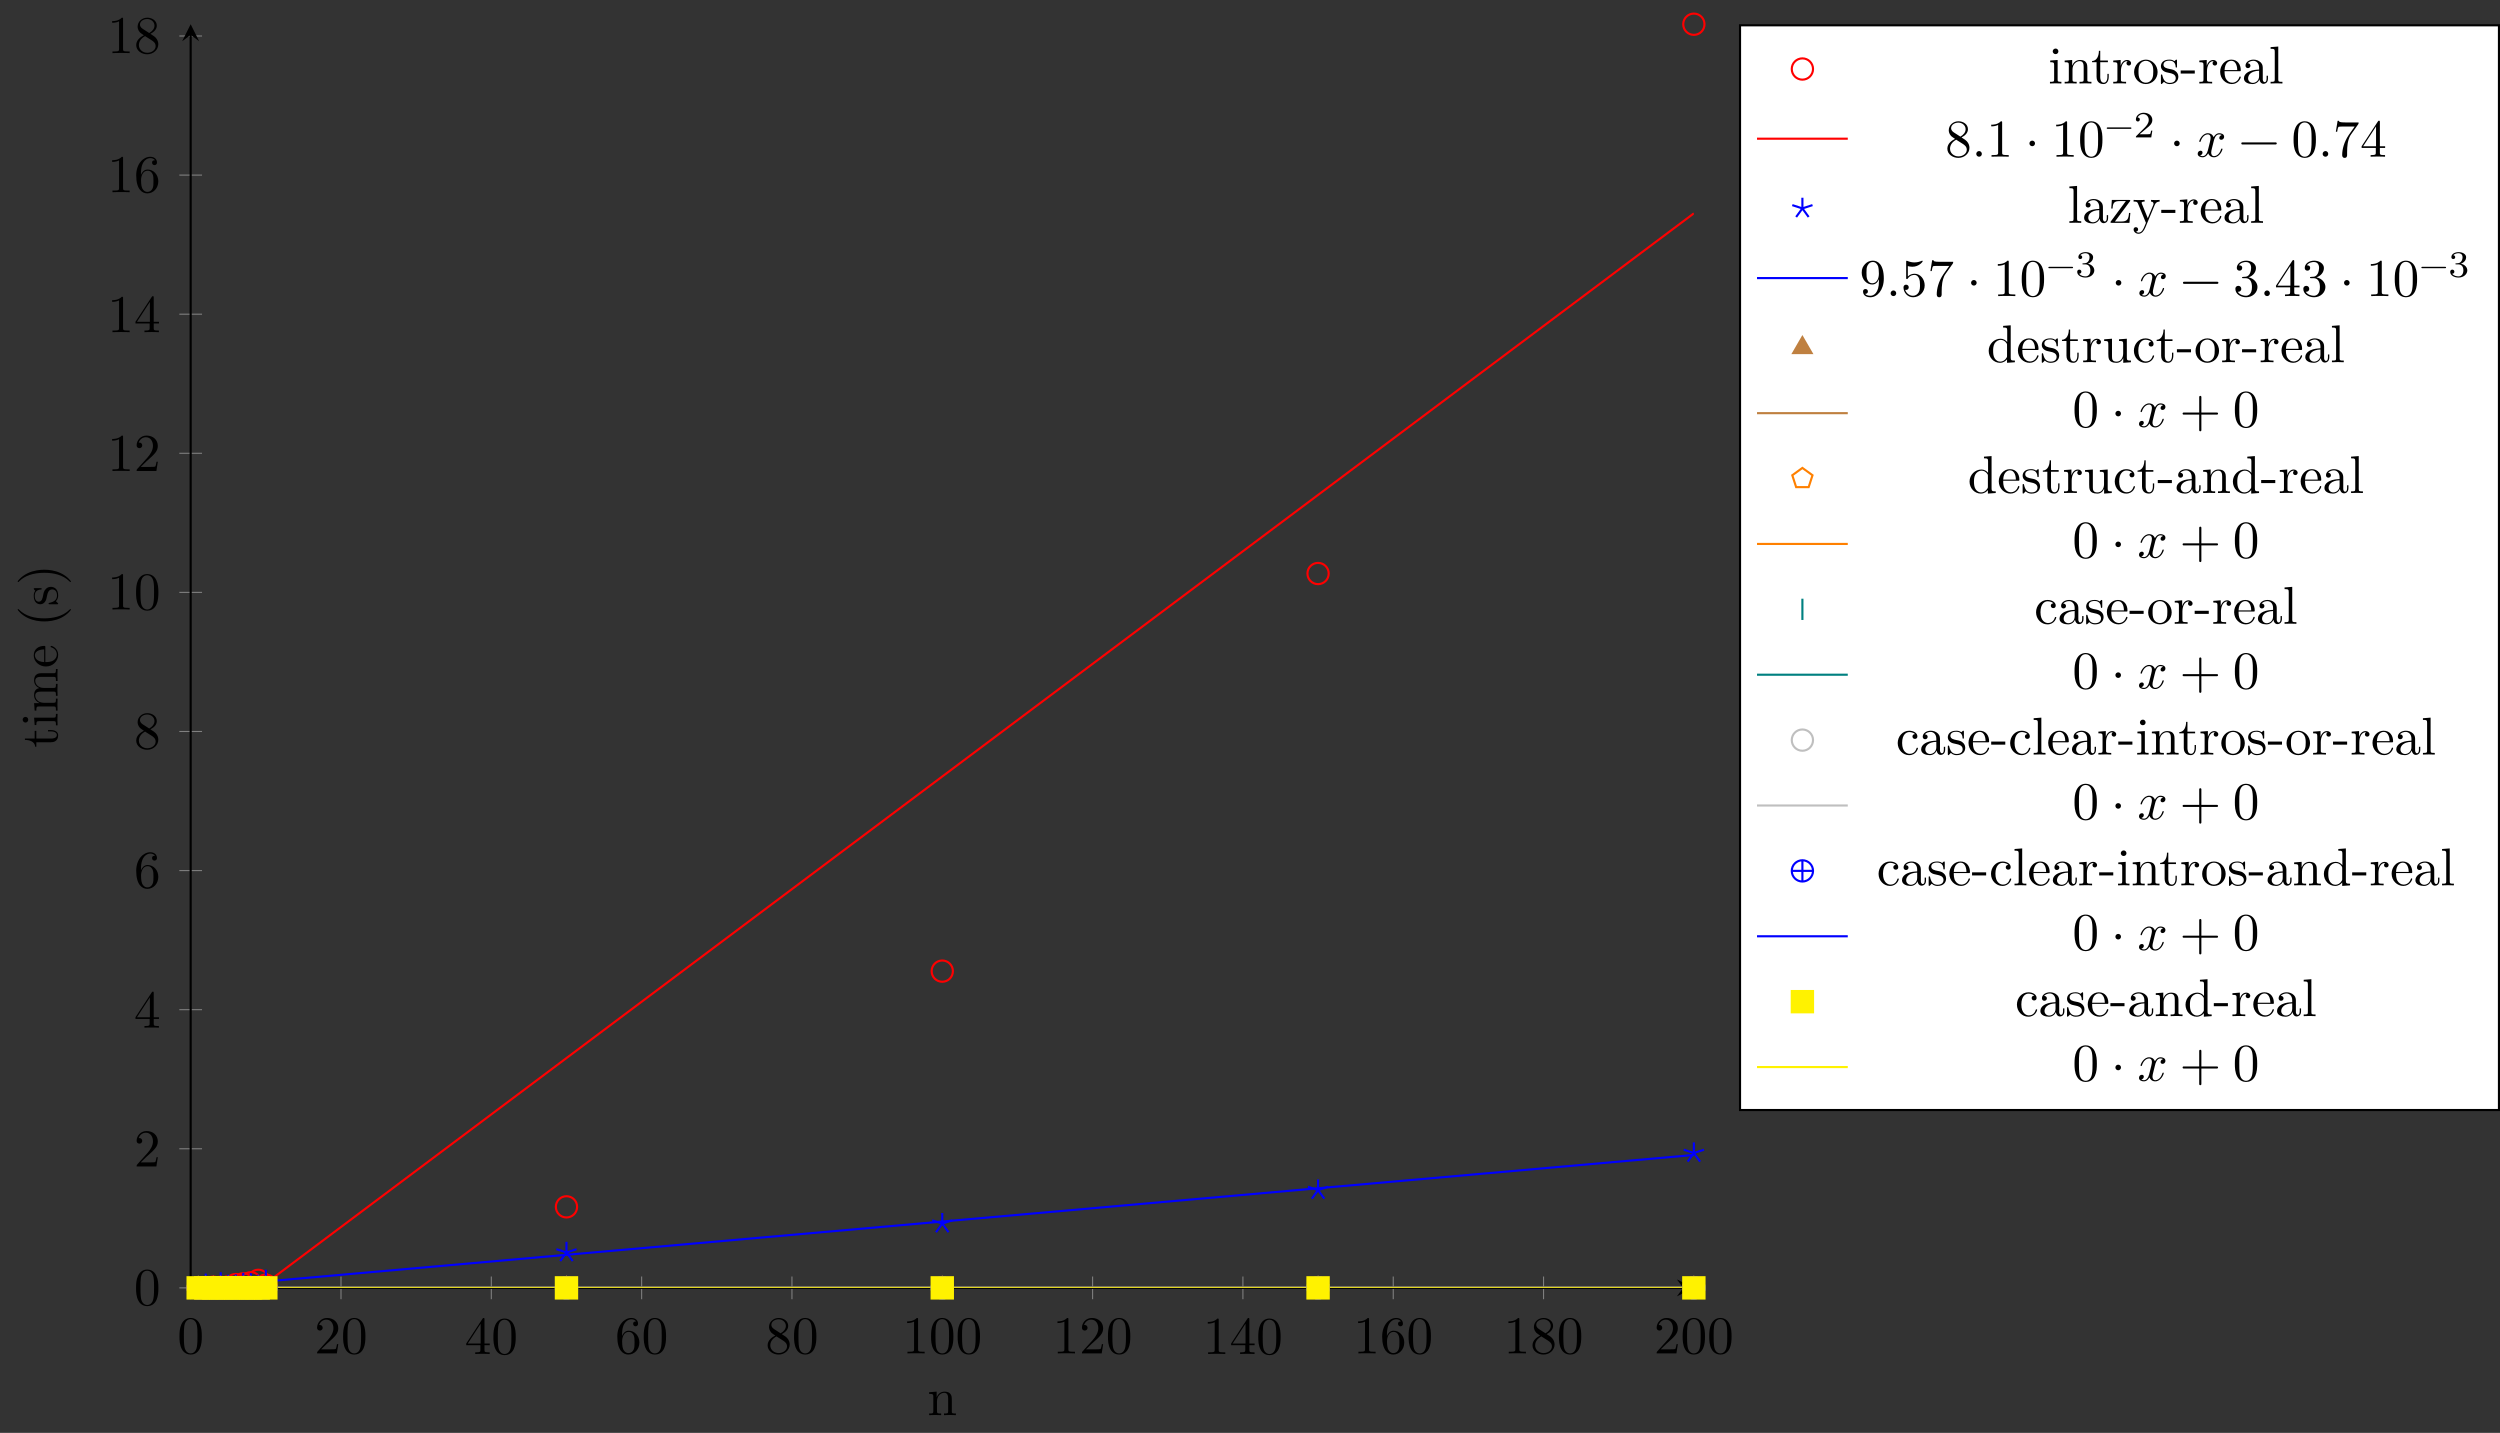 <?xml version="1.0" encoding="UTF-8"?>
<svg xmlns="http://www.w3.org/2000/svg" xmlns:xlink="http://www.w3.org/1999/xlink" width="468.495pt" height="268.517pt" viewBox="0 0 468.495 268.517" version="1.1">
<rect x="0" y="0" width="468.495" height="268.517" fill="#333333" stroke="none"/>
<defs>
<g>
<symbol overflow="visible" id="glyph0-0">
<path style="stroke:none;" d=""/>
</symbol>
<symbol overflow="visible" id="glyph0-1">
<path style="stroke:none;" d="M 4.578 -3.188 C 4.578 -3.984 4.531 -4.781 4.188 -5.516 C 3.734 -6.484 2.906 -6.641 2.5 -6.641 C 1.891 -6.641 1.172 -6.375 0.75 -5.453 C 0.438 -4.766 0.391 -3.984 0.391 -3.188 C 0.391 -2.438 0.422 -1.547 0.844 -0.781 C 1.266 0.016 2 0.219 2.484 0.219 C 3.016 0.219 3.781 0.016 4.219 -0.938 C 4.531 -1.625 4.578 -2.406 4.578 -3.188 Z M 3.766 -3.312 C 3.766 -2.562 3.766 -1.891 3.656 -1.25 C 3.5 -0.297 2.938 0 2.484 0 C 2.094 0 1.5 -0.25 1.328 -1.203 C 1.219 -1.797 1.219 -2.719 1.219 -3.312 C 1.219 -3.953 1.219 -4.609 1.297 -5.141 C 1.484 -6.328 2.234 -6.422 2.484 -6.422 C 2.812 -6.422 3.469 -6.234 3.656 -5.25 C 3.766 -4.688 3.766 -3.938 3.766 -3.312 Z M 3.766 -3.312 "/>
</symbol>
<symbol overflow="visible" id="glyph0-2">
<path style="stroke:none;" d="M 4.469 -1.734 L 4.234 -1.734 C 4.172 -1.438 4.109 -1 4 -0.844 C 3.938 -0.766 3.281 -0.766 3.062 -0.766 L 1.266 -0.766 L 2.328 -1.797 C 3.875 -3.172 4.469 -3.703 4.469 -4.703 C 4.469 -5.844 3.578 -6.641 2.359 -6.641 C 1.234 -6.641 0.5 -5.719 0.5 -4.828 C 0.5 -4.281 1 -4.281 1.031 -4.281 C 1.203 -4.281 1.547 -4.391 1.547 -4.812 C 1.547 -5.062 1.359 -5.328 1.016 -5.328 C 0.938 -5.328 0.922 -5.328 0.891 -5.312 C 1.109 -5.969 1.656 -6.328 2.234 -6.328 C 3.141 -6.328 3.562 -5.516 3.562 -4.703 C 3.562 -3.906 3.078 -3.125 2.516 -2.5 L 0.609 -0.375 C 0.5 -0.266 0.5 -0.234 0.5 0 L 4.203 0 Z M 4.469 -1.734 "/>
</symbol>
<symbol overflow="visible" id="glyph0-3">
<path style="stroke:none;" d="M 4.688 -1.641 L 4.688 -1.953 L 3.703 -1.953 L 3.703 -6.484 C 3.703 -6.688 3.703 -6.75 3.531 -6.75 C 3.453 -6.75 3.422 -6.75 3.344 -6.625 L 0.281 -1.953 L 0.281 -1.641 L 2.938 -1.641 L 2.938 -0.781 C 2.938 -0.422 2.906 -0.312 2.172 -0.312 L 1.969 -0.312 L 1.969 0 C 2.375 -0.031 2.891 -0.031 3.312 -0.031 C 3.734 -0.031 4.25 -0.031 4.672 0 L 4.672 -0.312 L 4.453 -0.312 C 3.719 -0.312 3.703 -0.422 3.703 -0.781 L 3.703 -1.641 Z M 2.984 -1.953 L 0.562 -1.953 L 2.984 -5.672 Z M 2.984 -1.953 "/>
</symbol>
<symbol overflow="visible" id="glyph0-4">
<path style="stroke:none;" d="M 4.562 -2.031 C 4.562 -3.297 3.672 -4.25 2.562 -4.25 C 1.891 -4.25 1.516 -3.75 1.312 -3.266 L 1.312 -3.516 C 1.312 -6.031 2.547 -6.391 3.062 -6.391 C 3.297 -6.391 3.719 -6.328 3.938 -5.984 C 3.781 -5.984 3.391 -5.984 3.391 -5.547 C 3.391 -5.234 3.625 -5.078 3.844 -5.078 C 4 -5.078 4.312 -5.172 4.312 -5.562 C 4.312 -6.156 3.875 -6.641 3.047 -6.641 C 1.766 -6.641 0.422 -5.359 0.422 -3.156 C 0.422 -0.484 1.578 0.219 2.5 0.219 C 3.609 0.219 4.562 -0.719 4.562 -2.031 Z M 3.656 -2.047 C 3.656 -1.562 3.656 -1.062 3.484 -0.703 C 3.188 -0.109 2.734 -0.062 2.5 -0.062 C 1.875 -0.062 1.578 -0.656 1.516 -0.812 C 1.328 -1.281 1.328 -2.078 1.328 -2.25 C 1.328 -3.031 1.656 -4.031 2.547 -4.031 C 2.719 -4.031 3.172 -4.031 3.484 -3.406 C 3.656 -3.047 3.656 -2.531 3.656 -2.047 Z M 3.656 -2.047 "/>
</symbol>
<symbol overflow="visible" id="glyph0-5">
<path style="stroke:none;" d="M 4.562 -1.672 C 4.562 -2.031 4.453 -2.484 4.062 -2.906 C 3.875 -3.109 3.719 -3.203 3.078 -3.609 C 3.797 -3.984 4.281 -4.5 4.281 -5.156 C 4.281 -6.078 3.406 -6.641 2.5 -6.641 C 1.5 -6.641 0.688 -5.906 0.688 -4.969 C 0.688 -4.797 0.703 -4.344 1.125 -3.875 C 1.234 -3.766 1.609 -3.516 1.859 -3.344 C 1.281 -3.047 0.422 -2.5 0.422 -1.5 C 0.422 -0.453 1.438 0.219 2.484 0.219 C 3.609 0.219 4.562 -0.609 4.562 -1.672 Z M 3.844 -5.156 C 3.844 -4.578 3.453 -4.109 2.859 -3.766 L 1.625 -4.562 C 1.172 -4.859 1.125 -5.188 1.125 -5.359 C 1.125 -5.969 1.781 -6.391 2.484 -6.391 C 3.203 -6.391 3.844 -5.875 3.844 -5.156 Z M 4.062 -1.312 C 4.062 -0.578 3.312 -0.062 2.5 -0.062 C 1.641 -0.062 0.922 -0.672 0.922 -1.5 C 0.922 -2.078 1.234 -2.719 2.078 -3.188 L 3.312 -2.406 C 3.594 -2.219 4.062 -1.922 4.062 -1.312 Z M 4.062 -1.312 "/>
</symbol>
<symbol overflow="visible" id="glyph0-6">
<path style="stroke:none;" d="M 4.172 0 L 4.172 -0.312 L 3.859 -0.312 C 2.953 -0.312 2.938 -0.422 2.938 -0.781 L 2.938 -6.375 C 2.938 -6.625 2.938 -6.641 2.703 -6.641 C 2.078 -6 1.203 -6 0.891 -6 L 0.891 -5.688 C 1.094 -5.688 1.672 -5.688 2.188 -5.953 L 2.188 -0.781 C 2.188 -0.422 2.156 -0.312 1.266 -0.312 L 0.953 -0.312 L 0.953 0 C 1.297 -0.031 2.156 -0.031 2.562 -0.031 C 2.953 -0.031 3.828 -0.031 4.172 0 Z M 4.172 0 "/>
</symbol>
<symbol overflow="visible" id="glyph0-7">
<path style="stroke:none;" d="M 1.906 -0.531 C 1.906 -0.812 1.672 -1.062 1.391 -1.062 C 1.094 -1.062 0.859 -0.812 0.859 -0.531 C 0.859 -0.234 1.094 0 1.391 0 C 1.672 0 1.906 -0.234 1.906 -0.531 Z M 1.906 -0.531 "/>
</symbol>
<symbol overflow="visible" id="glyph0-8">
<path style="stroke:none;" d="M 1.906 -2.5 C 1.906 -2.781 1.672 -3.016 1.391 -3.016 C 1.094 -3.016 0.859 -2.781 0.859 -2.5 C 0.859 -2.203 1.094 -1.969 1.391 -1.969 C 1.672 -1.969 1.906 -2.203 1.906 -2.5 Z M 1.906 -2.5 "/>
</symbol>
<symbol overflow="visible" id="glyph0-9">
<path style="stroke:none;" d="M 5.25 -3.75 C 5.25 -4.266 4.672 -4.406 4.328 -4.406 C 3.75 -4.406 3.406 -3.875 3.281 -3.656 C 3.031 -4.312 2.5 -4.406 2.203 -4.406 C 1.172 -4.406 0.594 -3.125 0.594 -2.875 C 0.594 -2.766 0.719 -2.766 0.719 -2.766 C 0.797 -2.766 0.828 -2.797 0.844 -2.875 C 1.188 -3.938 1.844 -4.188 2.188 -4.188 C 2.375 -4.188 2.719 -4.094 2.719 -3.516 C 2.719 -3.203 2.547 -2.547 2.188 -1.141 C 2.031 -0.531 1.672 -0.109 1.234 -0.109 C 1.172 -0.109 0.953 -0.109 0.734 -0.234 C 0.984 -0.297 1.203 -0.5 1.203 -0.781 C 1.203 -1.047 0.984 -1.125 0.844 -1.125 C 0.531 -1.125 0.297 -0.875 0.297 -0.547 C 0.297 -0.094 0.781 0.109 1.219 0.109 C 1.891 0.109 2.25 -0.594 2.266 -0.641 C 2.391 -0.281 2.75 0.109 3.344 0.109 C 4.375 0.109 4.938 -1.172 4.938 -1.422 C 4.938 -1.531 4.859 -1.531 4.828 -1.531 C 4.734 -1.531 4.719 -1.484 4.688 -1.422 C 4.359 -0.344 3.688 -0.109 3.375 -0.109 C 2.984 -0.109 2.828 -0.422 2.828 -0.766 C 2.828 -0.984 2.875 -1.203 2.984 -1.641 L 3.328 -3.016 C 3.391 -3.266 3.625 -4.188 4.312 -4.188 C 4.359 -4.188 4.609 -4.188 4.812 -4.062 C 4.531 -4 4.344 -3.766 4.344 -3.516 C 4.344 -3.359 4.453 -3.172 4.719 -3.172 C 4.938 -3.172 5.25 -3.344 5.25 -3.75 Z M 5.25 -3.75 "/>
</symbol>
<symbol overflow="visible" id="glyph0-10">
<path style="stroke:none;" d="M 7.203 -2.5 C 7.203 -2.609 7.109 -2.688 7 -2.688 L 0.75 -2.688 C 0.641 -2.688 0.562 -2.609 0.562 -2.5 C 0.562 -2.375 0.641 -2.297 0.75 -2.297 L 7 -2.297 C 7.109 -2.297 7.203 -2.375 7.203 -2.5 Z M 7.203 -2.5 "/>
</symbol>
<symbol overflow="visible" id="glyph0-11">
<path style="stroke:none;" d="M 4.828 -6.422 L 2.406 -6.422 C 1.203 -6.422 1.172 -6.547 1.141 -6.734 L 0.891 -6.734 L 0.562 -4.688 L 0.812 -4.688 C 0.844 -4.844 0.922 -5.469 1.062 -5.594 C 1.125 -5.656 1.906 -5.656 2.031 -5.656 L 4.094 -5.656 L 2.984 -4.078 C 2.078 -2.734 1.75 -1.344 1.75 -0.328 C 1.75 -0.234 1.75 0.219 2.219 0.219 C 2.672 0.219 2.672 -0.234 2.672 -0.328 L 2.672 -0.844 C 2.672 -1.391 2.703 -1.938 2.781 -2.469 C 2.828 -2.703 2.953 -3.562 3.406 -4.172 L 4.75 -6.078 C 4.828 -6.188 4.828 -6.203 4.828 -6.422 Z M 4.828 -6.422 "/>
</symbol>
<symbol overflow="visible" id="glyph0-12">
<path style="stroke:none;" d="M 4.562 -3.281 C 4.562 -5.969 3.406 -6.641 2.516 -6.641 C 1.969 -6.641 1.484 -6.453 1.062 -6.016 C 0.641 -5.562 0.422 -5.141 0.422 -4.391 C 0.422 -3.156 1.297 -2.172 2.406 -2.172 C 3.016 -2.172 3.422 -2.594 3.656 -3.172 L 3.656 -2.844 C 3.656 -0.516 2.625 -0.062 2.047 -0.062 C 1.875 -0.062 1.328 -0.078 1.062 -0.422 C 1.5 -0.422 1.578 -0.703 1.578 -0.875 C 1.578 -1.188 1.344 -1.328 1.125 -1.328 C 0.969 -1.328 0.672 -1.25 0.672 -0.859 C 0.672 -0.188 1.203 0.219 2.047 0.219 C 3.344 0.219 4.562 -1.141 4.562 -3.281 Z M 3.641 -4.203 C 3.641 -3.375 3.297 -2.406 2.422 -2.406 C 2.266 -2.406 1.797 -2.406 1.5 -3.031 C 1.312 -3.406 1.312 -3.891 1.312 -4.391 C 1.312 -4.922 1.312 -5.391 1.531 -5.766 C 1.797 -6.266 2.172 -6.391 2.516 -6.391 C 2.984 -6.391 3.312 -6.047 3.484 -5.609 C 3.594 -5.281 3.641 -4.656 3.641 -4.203 Z M 3.641 -4.203 "/>
</symbol>
<symbol overflow="visible" id="glyph0-13">
<path style="stroke:none;" d="M 4.469 -2 C 4.469 -3.188 3.656 -4.188 2.578 -4.188 C 2.109 -4.188 1.672 -4.031 1.312 -3.672 L 1.312 -5.625 C 1.516 -5.562 1.844 -5.5 2.156 -5.5 C 3.391 -5.5 4.094 -6.406 4.094 -6.531 C 4.094 -6.594 4.062 -6.641 3.984 -6.641 C 3.984 -6.641 3.953 -6.641 3.906 -6.609 C 3.703 -6.516 3.219 -6.312 2.547 -6.312 C 2.156 -6.312 1.688 -6.391 1.219 -6.594 C 1.141 -6.625 1.109 -6.625 1.109 -6.625 C 1 -6.625 1 -6.547 1 -6.391 L 1 -3.438 C 1 -3.266 1 -3.188 1.141 -3.188 C 1.219 -3.188 1.234 -3.203 1.281 -3.266 C 1.391 -3.422 1.75 -3.969 2.562 -3.969 C 3.078 -3.969 3.328 -3.516 3.406 -3.328 C 3.562 -2.953 3.594 -2.578 3.594 -2.078 C 3.594 -1.719 3.594 -1.125 3.344 -0.703 C 3.109 -0.312 2.734 -0.062 2.281 -0.062 C 1.562 -0.062 0.984 -0.594 0.812 -1.172 C 0.844 -1.172 0.875 -1.156 0.984 -1.156 C 1.312 -1.156 1.484 -1.406 1.484 -1.641 C 1.484 -1.891 1.312 -2.141 0.984 -2.141 C 0.844 -2.141 0.5 -2.062 0.5 -1.609 C 0.5 -0.75 1.188 0.219 2.297 0.219 C 3.453 0.219 4.469 -0.734 4.469 -2 Z M 4.469 -2 "/>
</symbol>
<symbol overflow="visible" id="glyph0-14">
<path style="stroke:none;" d="M 4.562 -1.703 C 4.562 -2.516 3.922 -3.297 2.891 -3.516 C 3.703 -3.781 4.281 -4.469 4.281 -5.266 C 4.281 -6.078 3.406 -6.641 2.453 -6.641 C 1.453 -6.641 0.688 -6.047 0.688 -5.281 C 0.688 -4.953 0.906 -4.766 1.203 -4.766 C 1.5 -4.766 1.703 -4.984 1.703 -5.281 C 1.703 -5.766 1.234 -5.766 1.094 -5.766 C 1.391 -6.266 2.047 -6.391 2.406 -6.391 C 2.828 -6.391 3.375 -6.172 3.375 -5.281 C 3.375 -5.156 3.344 -4.578 3.094 -4.141 C 2.797 -3.656 2.453 -3.625 2.203 -3.625 C 2.125 -3.609 1.891 -3.594 1.812 -3.594 C 1.734 -3.578 1.672 -3.562 1.672 -3.469 C 1.672 -3.359 1.734 -3.359 1.906 -3.359 L 2.344 -3.359 C 3.156 -3.359 3.531 -2.688 3.531 -1.703 C 3.531 -0.344 2.844 -0.062 2.406 -0.062 C 1.969 -0.062 1.219 -0.234 0.875 -0.812 C 1.219 -0.766 1.531 -0.984 1.531 -1.359 C 1.531 -1.719 1.266 -1.922 0.984 -1.922 C 0.734 -1.922 0.422 -1.781 0.422 -1.344 C 0.422 -0.438 1.344 0.219 2.438 0.219 C 3.656 0.219 4.562 -0.688 4.562 -1.703 Z M 4.562 -1.703 "/>
</symbol>
<symbol overflow="visible" id="glyph0-15">
<path style="stroke:none;" d="M 7.203 -2.5 C 7.203 -2.609 7.109 -2.688 7 -2.688 L 4.078 -2.688 L 4.078 -5.609 C 4.078 -5.719 3.984 -5.812 3.875 -5.812 C 3.766 -5.812 3.672 -5.719 3.672 -5.609 L 3.672 -2.688 L 0.75 -2.688 C 0.641 -2.688 0.562 -2.609 0.562 -2.5 C 0.562 -2.375 0.641 -2.297 0.75 -2.297 L 3.672 -2.297 L 3.672 0.625 C 3.672 0.734 3.766 0.828 3.875 0.828 C 3.984 0.828 4.078 0.734 4.078 0.625 L 4.078 -2.297 L 7 -2.297 C 7.109 -2.297 7.203 -2.375 7.203 -2.5 Z M 7.203 -2.5 "/>
</symbol>
<symbol overflow="visible" id="glyph1-0">
<path style="stroke:none;" d=""/>
</symbol>
<symbol overflow="visible" id="glyph1-1">
<path style="stroke:none;" d="M 5.328 0 L 5.328 -0.312 C 4.812 -0.312 4.562 -0.312 4.562 -0.609 L 4.562 -2.516 C 4.562 -3.375 4.562 -3.672 4.25 -4.031 C 4.109 -4.203 3.781 -4.406 3.203 -4.406 C 2.469 -4.406 2 -3.984 1.719 -3.359 L 1.719 -4.406 L 0.312 -4.297 L 0.312 -3.984 C 1.016 -3.984 1.094 -3.922 1.094 -3.422 L 1.094 -0.75 C 1.094 -0.312 0.984 -0.312 0.312 -0.312 L 0.312 0 L 1.453 -0.031 L 2.562 0 L 2.562 -0.312 C 1.891 -0.312 1.781 -0.312 1.781 -0.75 L 1.781 -2.594 C 1.781 -3.625 2.5 -4.188 3.125 -4.188 C 3.766 -4.188 3.875 -3.656 3.875 -3.078 L 3.875 -0.75 C 3.875 -0.312 3.766 -0.312 3.094 -0.312 L 3.094 0 L 4.219 -0.031 Z M 5.328 0 "/>
</symbol>
<symbol overflow="visible" id="glyph1-2">
<path style="stroke:none;" d="M 2.469 0 L 2.469 -0.312 C 1.797 -0.312 1.766 -0.359 1.766 -0.75 L 1.766 -4.406 L 0.375 -4.297 L 0.375 -3.984 C 1.016 -3.984 1.109 -3.922 1.109 -3.438 L 1.109 -0.75 C 1.109 -0.312 1 -0.312 0.328 -0.312 L 0.328 0 L 1.422 -0.031 C 1.781 -0.031 2.125 -0.016 2.469 0 Z M 1.906 -6.016 C 1.906 -6.297 1.688 -6.547 1.391 -6.547 C 1.047 -6.547 0.844 -6.266 0.844 -6.016 C 0.844 -5.75 1.078 -5.5 1.375 -5.5 C 1.719 -5.5 1.906 -5.766 1.906 -6.016 Z M 1.906 -6.016 "/>
</symbol>
<symbol overflow="visible" id="glyph1-3">
<path style="stroke:none;" d="M 3.312 -1.234 L 3.312 -1.797 L 3.062 -1.797 L 3.062 -1.25 C 3.062 -0.516 2.766 -0.141 2.391 -0.141 C 1.719 -0.141 1.719 -1.047 1.719 -1.219 L 1.719 -3.984 L 3.156 -3.984 L 3.156 -4.297 L 1.719 -4.297 L 1.719 -6.125 L 1.469 -6.125 C 1.469 -5.312 1.172 -4.25 0.188 -4.203 L 0.188 -3.984 L 1.031 -3.984 L 1.031 -1.234 C 1.031 -0.016 1.969 0.109 2.328 0.109 C 3.031 0.109 3.312 -0.594 3.312 -1.234 Z M 3.312 -1.234 "/>
</symbol>
<symbol overflow="visible" id="glyph1-4">
<path style="stroke:none;" d="M 3.625 -3.797 C 3.625 -4.109 3.312 -4.406 2.891 -4.406 C 2.156 -4.406 1.797 -3.734 1.672 -3.312 L 1.672 -4.406 L 0.281 -4.297 L 0.281 -3.984 C 0.984 -3.984 1.062 -3.922 1.062 -3.422 L 1.062 -0.75 C 1.062 -0.312 0.953 -0.312 0.281 -0.312 L 0.281 0 L 1.422 -0.031 C 1.812 -0.031 2.281 -0.031 2.688 0 L 2.688 -0.312 L 2.469 -0.312 C 1.734 -0.312 1.719 -0.422 1.719 -0.781 L 1.719 -2.312 C 1.719 -3.297 2.141 -4.188 2.891 -4.188 C 2.953 -4.188 2.984 -4.188 3 -4.172 C 2.969 -4.172 2.766 -4.047 2.766 -3.781 C 2.766 -3.516 2.984 -3.359 3.203 -3.359 C 3.375 -3.359 3.625 -3.484 3.625 -3.797 Z M 3.625 -3.797 "/>
</symbol>
<symbol overflow="visible" id="glyph1-5">
<path style="stroke:none;" d="M 4.688 -2.141 C 4.688 -3.406 3.703 -4.469 2.5 -4.469 C 1.25 -4.469 0.281 -3.375 0.281 -2.141 C 0.281 -0.844 1.312 0.109 2.484 0.109 C 3.688 0.109 4.688 -0.875 4.688 -2.141 Z M 3.875 -2.219 C 3.875 -1.859 3.875 -1.312 3.656 -0.875 C 3.422 -0.422 2.984 -0.141 2.5 -0.141 C 2.062 -0.141 1.625 -0.344 1.359 -0.812 C 1.109 -1.25 1.109 -1.859 1.109 -2.219 C 1.109 -2.609 1.109 -3.141 1.344 -3.578 C 1.609 -4.031 2.078 -4.25 2.484 -4.25 C 2.922 -4.25 3.344 -4.031 3.609 -3.594 C 3.875 -3.172 3.875 -2.594 3.875 -2.219 Z M 3.875 -2.219 "/>
</symbol>
<symbol overflow="visible" id="glyph1-6">
<path style="stroke:none;" d="M 3.594 -1.281 C 3.594 -1.797 3.297 -2.109 3.172 -2.219 C 2.844 -2.547 2.453 -2.625 2.031 -2.703 C 1.469 -2.812 0.812 -2.938 0.812 -3.516 C 0.812 -3.875 1.062 -4.281 1.922 -4.281 C 3.016 -4.281 3.078 -3.375 3.094 -3.078 C 3.094 -2.984 3.203 -2.984 3.203 -2.984 C 3.344 -2.984 3.344 -3.031 3.344 -3.219 L 3.344 -4.234 C 3.344 -4.391 3.344 -4.469 3.234 -4.469 C 3.188 -4.469 3.156 -4.469 3.031 -4.344 C 3 -4.312 2.906 -4.219 2.859 -4.188 C 2.484 -4.469 2.078 -4.469 1.922 -4.469 C 0.703 -4.469 0.328 -3.797 0.328 -3.234 C 0.328 -2.891 0.484 -2.609 0.75 -2.391 C 1.078 -2.141 1.359 -2.078 2.078 -1.938 C 2.297 -1.891 3.109 -1.734 3.109 -1.016 C 3.109 -0.516 2.766 -0.109 1.984 -0.109 C 1.141 -0.109 0.781 -0.672 0.594 -1.531 C 0.562 -1.656 0.562 -1.688 0.453 -1.688 C 0.328 -1.688 0.328 -1.625 0.328 -1.453 L 0.328 -0.125 C 0.328 0.047 0.328 0.109 0.438 0.109 C 0.484 0.109 0.5 0.094 0.688 -0.094 C 0.703 -0.109 0.703 -0.125 0.891 -0.312 C 1.328 0.094 1.781 0.109 1.984 0.109 C 3.125 0.109 3.594 -0.562 3.594 -1.281 Z M 3.594 -1.281 "/>
</symbol>
<symbol overflow="visible" id="glyph1-7">
<path style="stroke:none;" d="M 2.75 -1.859 L 2.75 -2.438 L 0.109 -2.438 L 0.109 -1.859 Z M 2.75 -1.859 "/>
</symbol>
<symbol overflow="visible" id="glyph1-8">
<path style="stroke:none;" d="M 4.141 -1.188 C 4.141 -1.281 4.062 -1.312 4 -1.312 C 3.922 -1.312 3.891 -1.25 3.875 -1.172 C 3.531 -0.141 2.625 -0.141 2.531 -0.141 C 2.031 -0.141 1.641 -0.438 1.406 -0.812 C 1.109 -1.281 1.109 -1.938 1.109 -2.297 L 3.891 -2.297 C 4.109 -2.297 4.141 -2.297 4.141 -2.516 C 4.141 -3.5 3.594 -4.469 2.359 -4.469 C 1.203 -4.469 0.281 -3.438 0.281 -2.188 C 0.281 -0.859 1.328 0.109 2.469 0.109 C 3.688 0.109 4.141 -1 4.141 -1.188 Z M 3.484 -2.516 L 1.109 -2.516 C 1.172 -4 2.016 -4.25 2.359 -4.25 C 3.375 -4.25 3.484 -2.906 3.484 -2.516 Z M 3.484 -2.516 "/>
</symbol>
<symbol overflow="visible" id="glyph1-9">
<path style="stroke:none;" d="M 4.812 -0.891 L 4.812 -1.453 L 4.562 -1.453 L 4.562 -0.891 C 4.562 -0.312 4.312 -0.25 4.203 -0.25 C 3.875 -0.25 3.844 -0.703 3.844 -0.75 L 3.844 -2.734 C 3.844 -3.156 3.844 -3.547 3.484 -3.922 C 3.094 -4.312 2.594 -4.469 2.109 -4.469 C 1.297 -4.469 0.609 -4 0.609 -3.344 C 0.609 -3.047 0.812 -2.875 1.062 -2.875 C 1.344 -2.875 1.531 -3.078 1.531 -3.328 C 1.531 -3.453 1.469 -3.781 1.016 -3.781 C 1.281 -4.141 1.781 -4.25 2.094 -4.25 C 2.578 -4.25 3.156 -3.859 3.156 -2.969 L 3.156 -2.609 C 2.641 -2.578 1.938 -2.547 1.312 -2.25 C 0.562 -1.906 0.312 -1.391 0.312 -0.953 C 0.312 -0.141 1.281 0.109 1.906 0.109 C 2.578 0.109 3.031 -0.297 3.219 -0.75 C 3.266 -0.359 3.531 0.062 4 0.062 C 4.203 0.062 4.812 -0.078 4.812 -0.891 Z M 3.156 -1.391 C 3.156 -0.453 2.438 -0.109 1.984 -0.109 C 1.5 -0.109 1.094 -0.453 1.094 -0.953 C 1.094 -1.5 1.5 -2.328 3.156 -2.391 Z M 3.156 -1.391 "/>
</symbol>
<symbol overflow="visible" id="glyph1-10">
<path style="stroke:none;" d="M 2.547 0 L 2.547 -0.312 C 1.875 -0.312 1.766 -0.312 1.766 -0.75 L 1.766 -6.922 L 0.328 -6.812 L 0.328 -6.5 C 1.031 -6.5 1.109 -6.438 1.109 -5.938 L 1.109 -0.75 C 1.109 -0.312 1 -0.312 0.328 -0.312 L 0.328 0 L 1.438 -0.031 Z M 2.547 0 "/>
</symbol>
<symbol overflow="visible" id="glyph1-11">
<path style="stroke:none;" d="M 4 -1.859 L 3.75 -1.859 C 3.656 -0.688 3.453 -0.25 2.297 -0.25 L 1.109 -0.25 L 3.891 -4 C 3.984 -4.109 3.984 -4.125 3.984 -4.172 C 3.984 -4.297 3.891 -4.297 3.719 -4.297 L 0.531 -4.297 L 0.422 -2.688 L 0.672 -2.688 C 0.734 -3.703 0.922 -4.078 2.016 -4.078 L 3.156 -4.078 L 0.375 -0.312 C 0.281 -0.203 0.281 -0.188 0.281 -0.141 C 0.281 0 0.344 0 0.531 0 L 3.828 0 Z M 4 -1.859 "/>
</symbol>
<symbol overflow="visible" id="glyph1-12">
<path style="stroke:none;" d="M 5.062 -3.984 L 5.062 -4.297 C 4.828 -4.281 4.547 -4.266 4.312 -4.266 L 3.453 -4.297 L 3.453 -3.984 C 3.766 -3.984 3.922 -3.812 3.922 -3.562 C 3.922 -3.453 3.906 -3.438 3.859 -3.312 L 2.844 -0.875 L 1.75 -3.547 C 1.703 -3.656 1.688 -3.688 1.688 -3.734 C 1.688 -3.984 2.047 -3.984 2.25 -3.984 L 2.25 -4.297 L 1.156 -4.266 C 0.891 -4.266 0.484 -4.281 0.188 -4.297 L 0.188 -3.984 C 0.672 -3.984 0.859 -3.984 1 -3.641 L 2.5 0 L 2.25 0.594 C 2.031 1.141 1.75 1.828 1.109 1.828 C 1.062 1.828 0.828 1.828 0.641 1.641 C 0.953 1.609 1.031 1.391 1.031 1.219 C 1.031 0.969 0.844 0.812 0.609 0.812 C 0.406 0.812 0.188 0.938 0.188 1.234 C 0.188 1.688 0.609 2.047 1.109 2.047 C 1.734 2.047 2.141 1.469 2.375 0.906 L 4.141 -3.344 C 4.391 -3.984 4.906 -3.984 5.062 -3.984 Z M 5.062 -3.984 "/>
</symbol>
<symbol overflow="visible" id="glyph1-13">
<path style="stroke:none;" d="M 5.25 0 L 5.25 -0.312 C 4.562 -0.312 4.469 -0.375 4.469 -0.875 L 4.469 -6.922 L 3.047 -6.812 L 3.047 -6.5 C 3.734 -6.5 3.812 -6.438 3.812 -5.938 L 3.812 -3.781 C 3.531 -4.141 3.094 -4.406 2.562 -4.406 C 1.391 -4.406 0.344 -3.422 0.344 -2.141 C 0.344 -0.875 1.312 0.109 2.453 0.109 C 3.094 0.109 3.531 -0.234 3.781 -0.547 L 3.781 0.109 Z M 3.781 -1.172 C 3.781 -1 3.781 -0.984 3.672 -0.812 C 3.375 -0.328 2.938 -0.109 2.5 -0.109 C 2.047 -0.109 1.688 -0.375 1.453 -0.75 C 1.203 -1.156 1.172 -1.719 1.172 -2.141 C 1.172 -2.5 1.188 -3.094 1.469 -3.547 C 1.688 -3.859 2.062 -4.188 2.609 -4.188 C 2.953 -4.188 3.375 -4.031 3.672 -3.594 C 3.781 -3.422 3.781 -3.406 3.781 -3.219 Z M 3.781 -1.172 "/>
</symbol>
<symbol overflow="visible" id="glyph1-14">
<path style="stroke:none;" d="M 5.328 0 L 5.328 -0.312 C 4.641 -0.312 4.562 -0.375 4.562 -0.875 L 4.562 -4.406 L 3.094 -4.297 L 3.094 -3.984 C 3.781 -3.984 3.875 -3.922 3.875 -3.422 L 3.875 -1.656 C 3.875 -0.781 3.391 -0.109 2.656 -0.109 C 1.828 -0.109 1.781 -0.578 1.781 -1.094 L 1.781 -4.406 L 0.312 -4.297 L 0.312 -3.984 C 1.094 -3.984 1.094 -3.953 1.094 -3.078 L 1.094 -1.578 C 1.094 -0.797 1.094 0.109 2.609 0.109 C 3.172 0.109 3.609 -0.172 3.891 -0.781 L 3.891 0.109 Z M 5.328 0 "/>
</symbol>
<symbol overflow="visible" id="glyph1-15">
<path style="stroke:none;" d="M 4.141 -1.188 C 4.141 -1.281 4.031 -1.281 4 -1.281 C 3.922 -1.281 3.891 -1.25 3.875 -1.188 C 3.594 -0.266 2.938 -0.141 2.578 -0.141 C 2.047 -0.141 1.172 -0.562 1.172 -2.172 C 1.172 -3.797 1.984 -4.219 2.516 -4.219 C 2.609 -4.219 3.234 -4.203 3.578 -3.844 C 3.172 -3.812 3.109 -3.516 3.109 -3.391 C 3.109 -3.125 3.297 -2.938 3.562 -2.938 C 3.828 -2.938 4.031 -3.094 4.031 -3.406 C 4.031 -4.078 3.266 -4.469 2.5 -4.469 C 1.25 -4.469 0.344 -3.391 0.344 -2.156 C 0.344 -0.875 1.328 0.109 2.484 0.109 C 3.812 0.109 4.141 -1.094 4.141 -1.188 Z M 4.141 -1.188 "/>
</symbol>
<symbol overflow="visible" id="glyph2-0">
<path style="stroke:none;" d=""/>
</symbol>
<symbol overflow="visible" id="glyph2-1">
<path style="stroke:none;" d="M -1.234 -3.312 L -1.797 -3.312 L -1.797 -3.062 L -1.25 -3.062 C -0.516 -3.062 -0.141 -2.766 -0.141 -2.391 C -0.141 -1.719 -1.047 -1.719 -1.219 -1.719 L -3.984 -1.719 L -3.984 -3.156 L -4.297 -3.156 L -4.297 -1.719 L -6.125 -1.719 L -6.125 -1.469 C -5.312 -1.469 -4.25 -1.172 -4.203 -0.188 L -3.984 -0.188 L -3.984 -1.031 L -1.234 -1.031 C -0.016 -1.031 0.109 -1.969 0.109 -2.328 C 0.109 -3.031 -0.594 -3.312 -1.234 -3.312 Z M -1.234 -3.312 "/>
</symbol>
<symbol overflow="visible" id="glyph2-2">
<path style="stroke:none;" d="M 0 -2.469 L -0.312 -2.469 C -0.312 -1.797 -0.359 -1.766 -0.75 -1.766 L -4.406 -1.766 L -4.297 -0.375 L -3.984 -0.375 C -3.984 -1.016 -3.922 -1.109 -3.438 -1.109 L -0.75 -1.109 C -0.312 -1.109 -0.312 -1 -0.312 -0.328 L 0 -0.328 L -0.031 -1.422 C -0.031 -1.781 -0.016 -2.125 0 -2.469 Z M -6.016 -1.906 C -6.297 -1.906 -6.547 -1.688 -6.547 -1.391 C -6.547 -1.047 -6.266 -0.844 -6.016 -0.844 C -5.75 -0.844 -5.5 -1.078 -5.5 -1.375 C -5.5 -1.719 -5.766 -1.906 -6.016 -1.906 Z M -6.016 -1.906 "/>
</symbol>
<symbol overflow="visible" id="glyph2-3">
<path style="stroke:none;" d="M 0 -8.109 L -0.312 -8.109 C -0.312 -7.594 -0.312 -7.344 -0.609 -7.328 L -2.516 -7.328 C -3.375 -7.328 -3.672 -7.328 -4.031 -7.016 C -4.203 -6.875 -4.406 -6.547 -4.406 -5.969 C -4.406 -5.141 -3.812 -4.688 -3.422 -4.531 C -4.297 -4.391 -4.406 -3.656 -4.406 -3.203 C -4.406 -2.469 -3.984 -2 -3.359 -1.719 L -4.406 -1.719 L -4.297 -0.312 L -3.984 -0.312 C -3.984 -1.016 -3.922 -1.094 -3.422 -1.094 L -0.75 -1.094 C -0.312 -1.094 -0.312 -0.984 -0.312 -0.312 L 0 -0.312 L -0.031 -1.453 L 0 -2.562 L -0.312 -2.562 C -0.312 -1.891 -0.312 -1.781 -0.75 -1.781 L -2.594 -1.781 C -3.625 -1.781 -4.188 -2.5 -4.188 -3.125 C -4.188 -3.766 -3.656 -3.875 -3.078 -3.875 L -0.75 -3.875 C -0.312 -3.875 -0.312 -3.766 -0.312 -3.094 L 0 -3.094 L -0.031 -4.219 L 0 -5.328 L -0.312 -5.328 C -0.312 -4.672 -0.312 -4.562 -0.75 -4.562 L -2.594 -4.562 C -3.625 -4.562 -4.188 -5.266 -4.188 -5.906 C -4.188 -6.531 -3.656 -6.641 -3.078 -6.641 L -0.75 -6.641 C -0.312 -6.641 -0.312 -6.531 -0.312 -5.859 L 0 -5.859 L -0.031 -6.984 Z M 0 -8.109 "/>
</symbol>
<symbol overflow="visible" id="glyph2-4">
<path style="stroke:none;" d="M -1.188 -4.141 C -1.281 -4.141 -1.312 -4.062 -1.312 -4 C -1.312 -3.922 -1.25 -3.891 -1.172 -3.875 C -0.141 -3.531 -0.141 -2.625 -0.141 -2.531 C -0.141 -2.031 -0.438 -1.641 -0.812 -1.406 C -1.281 -1.109 -1.938 -1.109 -2.297 -1.109 L -2.297 -3.891 C -2.297 -4.109 -2.297 -4.141 -2.516 -4.141 C -3.5 -4.141 -4.469 -3.594 -4.469 -2.359 C -4.469 -1.203 -3.438 -0.281 -2.188 -0.281 C -0.859 -0.281 0.109 -1.328 0.109 -2.469 C 0.109 -3.688 -1 -4.141 -1.188 -4.141 Z M -2.516 -3.484 L -2.516 -1.109 C -4 -1.172 -4.25 -2.016 -4.25 -2.359 C -4.25 -3.375 -2.906 -3.484 -2.516 -3.484 Z M -2.516 -3.484 "/>
</symbol>
<symbol overflow="visible" id="glyph2-5">
<path style="stroke:none;" d="M 2.391 -3.297 C 2.359 -3.297 2.344 -3.297 2.172 -3.125 C 0.922 -1.891 -0.969 -1.562 -2.5 -1.562 C -4.234 -1.562 -5.969 -1.938 -7.203 -3.172 C -7.328 -3.297 -7.344 -3.297 -7.375 -3.297 C -7.453 -3.297 -7.484 -3.266 -7.484 -3.203 C -7.484 -3.094 -6.797 -2.203 -5.531 -1.609 C -4.438 -1.109 -3.328 -0.984 -2.5 -0.984 C -1.719 -0.984 -0.516 -1.094 0.625 -1.641 C 1.844 -2.25 2.5 -3.094 2.5 -3.203 C 2.5 -3.266 2.469 -3.297 2.391 -3.297 Z M 2.391 -3.297 "/>
</symbol>
<symbol overflow="visible" id="glyph2-6">
<path style="stroke:none;" d="M -1.281 -3.594 C -1.797 -3.594 -2.109 -3.297 -2.219 -3.172 C -2.547 -2.844 -2.625 -2.453 -2.703 -2.031 C -2.812 -1.469 -2.938 -0.812 -3.516 -0.812 C -3.875 -0.812 -4.281 -1.062 -4.281 -1.922 C -4.281 -3.016 -3.375 -3.078 -3.078 -3.094 C -2.984 -3.094 -2.984 -3.203 -2.984 -3.203 C -2.984 -3.344 -3.031 -3.344 -3.219 -3.344 L -4.234 -3.344 C -4.391 -3.344 -4.469 -3.344 -4.469 -3.234 C -4.469 -3.188 -4.469 -3.156 -4.344 -3.031 C -4.312 -3 -4.219 -2.906 -4.188 -2.859 C -4.469 -2.484 -4.469 -2.078 -4.469 -1.922 C -4.469 -0.703 -3.797 -0.328 -3.234 -0.328 C -2.891 -0.328 -2.609 -0.484 -2.391 -0.75 C -2.141 -1.078 -2.078 -1.359 -1.938 -2.078 C -1.891 -2.297 -1.734 -3.109 -1.016 -3.109 C -0.516 -3.109 -0.109 -2.766 -0.109 -1.984 C -0.109 -1.141 -0.672 -0.781 -1.531 -0.594 C -1.656 -0.562 -1.688 -0.562 -1.688 -0.453 C -1.688 -0.328 -1.625 -0.328 -1.453 -0.328 L -0.125 -0.328 C 0.047 -0.328 0.109 -0.328 0.109 -0.438 C 0.109 -0.484 0.094 -0.5 -0.094 -0.688 C -0.109 -0.703 -0.125 -0.703 -0.312 -0.891 C 0.094 -1.328 0.109 -1.781 0.109 -1.984 C 0.109 -3.125 -0.562 -3.594 -1.281 -3.594 Z M -1.281 -3.594 "/>
</symbol>
<symbol overflow="visible" id="glyph2-7">
<path style="stroke:none;" d="M -2.5 -2.875 C -3.266 -2.875 -4.469 -2.766 -5.609 -2.219 C -6.828 -1.625 -7.484 -0.766 -7.484 -0.672 C -7.484 -0.609 -7.438 -0.562 -7.375 -0.562 C -7.344 -0.562 -7.328 -0.562 -7.141 -0.75 C -6.156 -1.734 -4.578 -2.297 -2.5 -2.297 C -0.781 -2.297 0.969 -1.938 2.219 -0.703 C 2.344 -0.562 2.359 -0.562 2.391 -0.562 C 2.453 -0.562 2.5 -0.609 2.5 -0.672 C 2.5 -0.766 1.812 -1.672 0.547 -2.25 C -0.547 -2.766 -1.656 -2.875 -2.5 -2.875 Z M -2.5 -2.875 "/>
</symbol>
<symbol overflow="visible" id="glyph3-0">
<path style="stroke:none;" d=""/>
</symbol>
<symbol overflow="visible" id="glyph3-1">
<path style="stroke:none;" d="M 5.031 -1.734 C 5.031 -1.812 4.969 -1.875 4.891 -1.875 L 0.531 -1.875 C 0.453 -1.875 0.391 -1.812 0.391 -1.734 C 0.391 -1.672 0.453 -1.609 0.531 -1.609 L 4.891 -1.609 C 4.969 -1.609 5.031 -1.672 5.031 -1.734 Z M 5.031 -1.734 "/>
</symbol>
<symbol overflow="visible" id="glyph3-2">
<path style="stroke:none;" d="M 3.516 -1.266 L 3.281 -1.266 C 3.266 -1.109 3.188 -0.703 3.094 -0.641 C 3.047 -0.594 2.516 -0.594 2.406 -0.594 L 1.125 -0.594 C 1.859 -1.234 2.109 -1.438 2.516 -1.766 C 3.031 -2.172 3.516 -2.609 3.516 -3.266 C 3.516 -4.109 2.781 -4.625 1.891 -4.625 C 1.031 -4.625 0.438 -4.016 0.438 -3.375 C 0.438 -3.031 0.734 -2.984 0.812 -2.984 C 0.969 -2.984 1.172 -3.109 1.172 -3.359 C 1.172 -3.484 1.125 -3.734 0.766 -3.734 C 0.984 -4.219 1.453 -4.375 1.781 -4.375 C 2.484 -4.375 2.844 -3.828 2.844 -3.266 C 2.844 -2.656 2.406 -2.188 2.188 -1.938 L 0.516 -0.266 C 0.438 -0.203 0.438 -0.188 0.438 0 L 3.312 0 Z M 3.516 -1.266 "/>
</symbol>
<symbol overflow="visible" id="glyph3-3">
<path style="stroke:none;" d="M 3.578 -1.203 C 3.578 -1.75 3.141 -2.297 2.375 -2.453 C 3.094 -2.719 3.359 -3.234 3.359 -3.672 C 3.359 -4.219 2.734 -4.625 1.953 -4.625 C 1.188 -4.625 0.594 -4.25 0.594 -3.688 C 0.594 -3.453 0.75 -3.328 0.953 -3.328 C 1.172 -3.328 1.312 -3.484 1.312 -3.672 C 1.312 -3.875 1.172 -4.031 0.953 -4.047 C 1.203 -4.344 1.672 -4.422 1.938 -4.422 C 2.25 -4.422 2.688 -4.266 2.688 -3.672 C 2.688 -3.375 2.594 -3.047 2.406 -2.844 C 2.188 -2.578 1.984 -2.562 1.641 -2.531 C 1.469 -2.516 1.453 -2.516 1.422 -2.516 C 1.422 -2.516 1.344 -2.5 1.344 -2.422 C 1.344 -2.328 1.406 -2.328 1.531 -2.328 L 1.906 -2.328 C 2.453 -2.328 2.844 -1.953 2.844 -1.203 C 2.844 -0.344 2.328 -0.078 1.938 -0.078 C 1.656 -0.078 1.031 -0.156 0.75 -0.578 C 1.078 -0.578 1.156 -0.812 1.156 -0.969 C 1.156 -1.188 0.984 -1.344 0.766 -1.344 C 0.578 -1.344 0.375 -1.219 0.375 -0.938 C 0.375 -0.281 1.094 0.141 1.938 0.141 C 2.906 0.141 3.578 -0.516 3.578 -1.203 Z M 3.578 -1.203 "/>
</symbol>
</g>
<clipPath id="clip1">
  <path d="M 35.73 34 L 317.426 34 L 317.426 241.344 L 35.73 241.344 Z M 35.73 34 "/>
</clipPath>
<clipPath id="clip2">
  <path d="M 35.73 210 L 317.426 210 L 317.426 241.344 L 35.73 241.344 Z M 35.73 210 "/>
</clipPath>
<clipPath id="clip3">
  <path d="M 36 241 L 317.426 241 L 317.426 241.344 L 36 241.344 Z M 36 241 "/>
</clipPath>
<clipPath id="clip4">
  <path d="M 326 4 L 468.496 4 L 468.496 209 L 326 209 Z M 326 4 "/>
</clipPath>
<clipPath id="clip5">
  <path d="M 325 4 L 468.496 4 L 468.496 209 L 325 209 Z M 325 4 "/>
</clipPath>
</defs>
<g id="surface1">
<path style="fill:none;stroke-width:0.199;stroke-linecap:butt;stroke-linejoin:miter;stroke:rgb(50%,50%,50%);stroke-opacity:1;stroke-miterlimit:10;" d="M -0.002 -2.126 L -0.002 2.128 M 28.17 -2.126 L 28.17 2.128 M 56.338 -2.126 L 56.338 2.128 M 84.51 -2.126 L 84.51 2.128 M 112.678 -2.126 L 112.678 2.128 M 140.846 -2.126 L 140.846 2.128 M 169.018 -2.126 L 169.018 2.128 M 197.186 -2.126 L 197.186 2.128 M 225.358 -2.126 L 225.358 2.128 M 253.526 -2.126 L 253.526 2.128 M 281.694 -2.126 L 281.694 2.128 " transform="matrix(1,0,0,-1,35.732,241.343)"/>
<path style="fill:none;stroke-width:0.199;stroke-linecap:butt;stroke-linejoin:miter;stroke:rgb(50%,50%,50%);stroke-opacity:1;stroke-miterlimit:10;" d="M -2.127 -0.001 L 2.127 -0.001 M -2.127 26.066 L 2.127 26.066 M -2.127 52.132 L 2.127 52.132 M -2.127 78.198 L 2.127 78.198 M -2.127 104.265 L 2.127 104.265 M -2.127 130.331 L 2.127 130.331 M -2.127 156.398 L 2.127 156.398 M -2.127 182.464 L 2.127 182.464 M -2.127 208.53 L 2.127 208.53 M -2.127 234.597 L 2.127 234.597 " transform="matrix(1,0,0,-1,35.732,241.343)"/>
<path style="fill:none;stroke-width:0.399;stroke-linecap:butt;stroke-linejoin:miter;stroke:rgb(0%,0%,0%);stroke-opacity:1;stroke-miterlimit:10;" d="M -0.002 -0.001 L 279.702 -0.001 " transform="matrix(1,0,0,-1,35.732,241.343)"/>
<path style=" stroke:none;fill-rule:nonzero;fill:rgb(0%,0%,0%);fill-opacity:1;" d="M 317.426 241.344 L 314.238 239.75 L 315.434 241.344 L 314.238 242.938 "/>
<path style="fill:none;stroke-width:0.399;stroke-linecap:butt;stroke-linejoin:miter;stroke:rgb(0%,0%,0%);stroke-opacity:1;stroke-miterlimit:10;" d="M -0.002 -0.001 L -0.002 234.808 " transform="matrix(1,0,0,-1,35.732,241.343)"/>
<path style=" stroke:none;fill-rule:nonzero;fill:rgb(0%,0%,0%);fill-opacity:1;" d="M 35.73 4.543 L 34.137 7.73 L 35.73 6.535 L 37.324 7.73 "/>
<g style="fill:rgb(0%,0%,0%);fill-opacity:1;">
  <use xlink:href="#glyph0-1" x="33.241" y="253.624"/>
</g>
<g style="fill:rgb(0%,0%,0%);fill-opacity:1;">
  <use xlink:href="#glyph0-2" x="58.92" y="253.624"/>
  <use xlink:href="#glyph0-1" x="63.901" y="253.624"/>
</g>
<g style="fill:rgb(0%,0%,0%);fill-opacity:1;">
  <use xlink:href="#glyph0-3" x="87.089" y="253.734"/>
  <use xlink:href="#glyph0-1" x="92.07" y="253.734"/>
</g>
<g style="fill:rgb(0%,0%,0%);fill-opacity:1;">
  <use xlink:href="#glyph0-4" x="115.258" y="253.624"/>
  <use xlink:href="#glyph0-1" x="120.239" y="253.624"/>
</g>
<g style="fill:rgb(0%,0%,0%);fill-opacity:1;">
  <use xlink:href="#glyph0-5" x="143.427" y="253.624"/>
  <use xlink:href="#glyph0-1" x="148.408" y="253.624"/>
</g>
<g style="fill:rgb(0%,0%,0%);fill-opacity:1;">
  <use xlink:href="#glyph0-6" x="169.106" y="253.624"/>
  <use xlink:href="#glyph0-1" x="174.087" y="253.624"/>
  <use xlink:href="#glyph0-1" x="179.069" y="253.624"/>
</g>
<g style="fill:rgb(0%,0%,0%);fill-opacity:1;">
  <use xlink:href="#glyph0-6" x="197.275" y="253.624"/>
  <use xlink:href="#glyph0-2" x="202.256" y="253.624"/>
  <use xlink:href="#glyph0-1" x="207.238" y="253.624"/>
</g>
<g style="fill:rgb(0%,0%,0%);fill-opacity:1;">
  <use xlink:href="#glyph0-6" x="225.444" y="253.734"/>
  <use xlink:href="#glyph0-3" x="230.425" y="253.734"/>
  <use xlink:href="#glyph0-1" x="235.407" y="253.734"/>
</g>
<g style="fill:rgb(0%,0%,0%);fill-opacity:1;">
  <use xlink:href="#glyph0-6" x="253.613" y="253.624"/>
  <use xlink:href="#glyph0-4" x="258.594" y="253.624"/>
  <use xlink:href="#glyph0-1" x="263.576" y="253.624"/>
</g>
<g style="fill:rgb(0%,0%,0%);fill-opacity:1;">
  <use xlink:href="#glyph0-6" x="281.783" y="253.624"/>
  <use xlink:href="#glyph0-5" x="286.764" y="253.624"/>
  <use xlink:href="#glyph0-1" x="291.746" y="253.624"/>
</g>
<g style="fill:rgb(0%,0%,0%);fill-opacity:1;">
  <use xlink:href="#glyph0-2" x="309.952" y="253.624"/>
  <use xlink:href="#glyph0-1" x="314.933" y="253.624"/>
  <use xlink:href="#glyph0-1" x="319.915" y="253.624"/>
</g>
<g style="fill:rgb(0%,0%,0%);fill-opacity:1;">
  <use xlink:href="#glyph0-1" x="25.104" y="244.551"/>
</g>
<g style="fill:rgb(0%,0%,0%);fill-opacity:1;">
  <use xlink:href="#glyph0-2" x="25.104" y="218.595"/>
</g>
<g style="fill:rgb(0%,0%,0%);fill-opacity:1;">
  <use xlink:href="#glyph0-3" x="25.104" y="192.583"/>
</g>
<g style="fill:rgb(0%,0%,0%);fill-opacity:1;">
  <use xlink:href="#glyph0-4" x="25.104" y="166.353"/>
</g>
<g style="fill:rgb(0%,0%,0%);fill-opacity:1;">
  <use xlink:href="#glyph0-5" x="25.104" y="140.286"/>
</g>
<g style="fill:rgb(0%,0%,0%);fill-opacity:1;">
  <use xlink:href="#glyph0-6" x="20.123" y="114.22"/>
  <use xlink:href="#glyph0-1" x="25.104" y="114.22"/>
</g>
<g style="fill:rgb(0%,0%,0%);fill-opacity:1;">
  <use xlink:href="#glyph0-6" x="20.123" y="88.264"/>
  <use xlink:href="#glyph0-2" x="25.104" y="88.264"/>
</g>
<g style="fill:rgb(0%,0%,0%);fill-opacity:1;">
  <use xlink:href="#glyph0-6" x="20.123" y="62.252"/>
  <use xlink:href="#glyph0-3" x="25.104" y="62.252"/>
</g>
<g style="fill:rgb(0%,0%,0%);fill-opacity:1;">
  <use xlink:href="#glyph0-6" x="20.123" y="36.022"/>
  <use xlink:href="#glyph0-4" x="25.104" y="36.022"/>
</g>
<g style="fill:rgb(0%,0%,0%);fill-opacity:1;">
  <use xlink:href="#glyph0-6" x="20.123" y="9.955"/>
  <use xlink:href="#glyph0-5" x="25.104" y="9.955"/>
</g>
<g clip-path="url(#clip1)" clip-rule="nonzero">
<path style="fill:none;stroke-width:0.399;stroke-linecap:butt;stroke-linejoin:miter;stroke:rgb(100%,0%,0%);stroke-opacity:1;stroke-miterlimit:10;" d="M 1.409 -8.645 L 2.819 -7.591 L 4.225 -6.536 L 5.635 -5.481 L 7.041 -4.427 L 8.452 -3.368 L 9.858 -2.313 L 12.678 -0.204 L 14.084 0.851 L 70.424 43.066 L 140.846 95.831 L 211.272 148.597 L 281.694 201.363 " transform="matrix(1,0,0,-1,35.732,241.343)"/>
</g>
<g clip-path="url(#clip2)" clip-rule="nonzero">
<path style="fill:none;stroke-width:0.399;stroke-linecap:butt;stroke-linejoin:miter;stroke:rgb(0%,0%,100%);stroke-opacity:1;stroke-miterlimit:10;" d="M 1.409 0.081 L 2.819 0.206 L 4.225 0.331 L 5.635 0.456 L 7.041 0.577 L 8.452 0.702 L 9.858 0.827 L 12.678 1.077 L 14.084 1.202 L 70.424 6.195 L 140.846 12.433 L 211.272 18.671 L 281.694 24.909 " transform="matrix(1,0,0,-1,35.732,241.343)"/>
</g>
<g clip-path="url(#clip3)" clip-rule="nonzero">
<path style="fill:none;stroke-width:0.399;stroke-linecap:butt;stroke-linejoin:miter;stroke:rgb(75%,50%,25%);stroke-opacity:1;stroke-miterlimit:10;" d="M 1.409 -0.001 L 281.694 -0.001 " transform="matrix(1,0,0,-1,35.732,241.343)"/>
<path style="fill:none;stroke-width:0.399;stroke-linecap:butt;stroke-linejoin:miter;stroke:rgb(100%,50%,0%);stroke-opacity:1;stroke-miterlimit:10;" d="M 1.409 -0.001 L 281.694 -0.001 " transform="matrix(1,0,0,-1,35.732,241.343)"/>
<path style="fill:none;stroke-width:0.399;stroke-linecap:butt;stroke-linejoin:miter;stroke:rgb(0%,50%,50%);stroke-opacity:1;stroke-miterlimit:10;" d="M 1.409 -0.001 L 281.694 -0.001 " transform="matrix(1,0,0,-1,35.732,241.343)"/>
<path style="fill:none;stroke-width:0.399;stroke-linecap:butt;stroke-linejoin:miter;stroke:rgb(75%,75%,75%);stroke-opacity:1;stroke-miterlimit:10;" d="M 1.409 -0.001 L 281.694 -0.001 " transform="matrix(1,0,0,-1,35.732,241.343)"/>
<path style="fill:none;stroke-width:0.399;stroke-linecap:butt;stroke-linejoin:miter;stroke:rgb(0%,0%,100%);stroke-opacity:1;stroke-miterlimit:10;" d="M 1.409 -0.001 L 281.694 -0.001 " transform="matrix(1,0,0,-1,35.732,241.343)"/>
<path style="fill:none;stroke-width:0.399;stroke-linecap:butt;stroke-linejoin:miter;stroke:rgb(100%,94.899%,0%);stroke-opacity:1;stroke-miterlimit:10;" d="M 1.409 -0.001 L 281.694 -0.001 " transform="matrix(1,0,0,-1,35.732,241.343)"/>
</g>
<path style="fill:none;stroke-width:0.399;stroke-linecap:butt;stroke-linejoin:miter;stroke:rgb(100%,0%,0%);stroke-opacity:1;stroke-miterlimit:10;" d="M 3.401 0.015 C 3.401 1.113 2.51 2.007 1.409 2.007 C 0.307 2.007 -0.584 1.113 -0.584 0.015 C -0.584 -1.087 0.307 -1.981 1.409 -1.981 C 2.51 -1.981 3.401 -1.087 3.401 0.015 Z M 3.401 0.015 " transform="matrix(1,0,0,-1,35.732,241.343)"/>
<path style="fill:none;stroke-width:0.399;stroke-linecap:butt;stroke-linejoin:miter;stroke:rgb(100%,0%,0%);stroke-opacity:1;stroke-miterlimit:10;" d="M 4.811 0.027 C 4.811 1.128 3.916 2.019 2.819 2.019 C 1.717 2.019 0.823 1.128 0.823 0.027 C 0.823 -1.075 1.717 -1.966 2.819 -1.966 C 3.916 -1.966 4.811 -1.075 4.811 0.027 Z M 4.811 0.027 " transform="matrix(1,0,0,-1,35.732,241.343)"/>
<path style="fill:none;stroke-width:0.399;stroke-linecap:butt;stroke-linejoin:miter;stroke:rgb(100%,0%,0%);stroke-opacity:1;stroke-miterlimit:10;" d="M 6.217 0.116 C 6.217 1.218 5.327 2.109 4.225 2.109 C 3.123 2.109 2.233 1.218 2.233 0.116 C 2.233 -0.981 3.123 -1.876 4.225 -1.876 C 5.327 -1.876 6.217 -0.981 6.217 0.116 Z M 6.217 0.116 " transform="matrix(1,0,0,-1,35.732,241.343)"/>
<path style="fill:none;stroke-width:0.399;stroke-linecap:butt;stroke-linejoin:miter;stroke:rgb(100%,0%,0%);stroke-opacity:1;stroke-miterlimit:10;" d="M 7.627 0.105 C 7.627 1.206 6.733 2.097 5.635 2.097 C 4.534 2.097 3.643 1.206 3.643 0.105 C 3.643 -0.997 4.534 -1.887 5.635 -1.887 C 6.733 -1.887 7.627 -0.997 7.627 0.105 Z M 7.627 0.105 " transform="matrix(1,0,0,-1,35.732,241.343)"/>
<path style="fill:none;stroke-width:0.399;stroke-linecap:butt;stroke-linejoin:miter;stroke:rgb(100%,0%,0%);stroke-opacity:1;stroke-miterlimit:10;" d="M 9.034 0.183 C 9.034 1.284 8.143 2.175 7.041 2.175 C 5.944 2.175 5.049 1.284 5.049 0.183 C 5.049 -0.919 5.944 -1.809 7.041 -1.809 C 8.143 -1.809 9.034 -0.919 9.034 0.183 Z M 9.034 0.183 " transform="matrix(1,0,0,-1,35.732,241.343)"/>
<path style="fill:none;stroke-width:0.399;stroke-linecap:butt;stroke-linejoin:miter;stroke:rgb(100%,0%,0%);stroke-opacity:1;stroke-miterlimit:10;" d="M 10.444 0.613 C 10.444 1.714 9.553 2.605 8.452 2.605 C 7.35 2.605 6.459 1.714 6.459 0.613 C 6.459 -0.489 7.35 -1.38 8.452 -1.38 C 9.553 -1.38 10.444 -0.489 10.444 0.613 Z M 10.444 0.613 " transform="matrix(1,0,0,-1,35.732,241.343)"/>
<path style="fill:none;stroke-width:0.399;stroke-linecap:butt;stroke-linejoin:miter;stroke:rgb(100%,0%,0%);stroke-opacity:1;stroke-miterlimit:10;" d="M 11.85 0.757 C 11.85 1.855 10.959 2.749 9.858 2.749 C 8.76 2.749 7.866 1.855 7.866 0.757 C 7.866 -0.344 8.76 -1.235 9.858 -1.235 C 10.959 -1.235 11.85 -0.344 11.85 0.757 Z M 11.85 0.757 " transform="matrix(1,0,0,-1,35.732,241.343)"/>
<path style="fill:none;stroke-width:0.399;stroke-linecap:butt;stroke-linejoin:miter;stroke:rgb(100%,0%,0%);stroke-opacity:1;stroke-miterlimit:10;" d="M 13.26 0.952 C 13.26 2.05 12.37 2.945 11.268 2.945 C 10.166 2.945 9.276 2.05 9.276 0.952 C 9.276 -0.149 10.166 -1.04 11.268 -1.04 C 12.37 -1.04 13.26 -0.149 13.26 0.952 Z M 13.26 0.952 " transform="matrix(1,0,0,-1,35.732,241.343)"/>
<path style="fill:none;stroke-width:0.399;stroke-linecap:butt;stroke-linejoin:miter;stroke:rgb(100%,0%,0%);stroke-opacity:1;stroke-miterlimit:10;" d="M 14.67 1.409 C 14.67 2.507 13.776 3.402 12.678 3.402 C 11.577 3.402 10.682 2.507 10.682 1.409 C 10.682 0.308 11.577 -0.587 12.678 -0.587 C 13.776 -0.587 14.67 0.308 14.67 1.409 Z M 14.67 1.409 " transform="matrix(1,0,0,-1,35.732,241.343)"/>
<path style="fill:none;stroke-width:0.399;stroke-linecap:butt;stroke-linejoin:miter;stroke:rgb(100%,0%,0%);stroke-opacity:1;stroke-miterlimit:10;" d="M 16.077 0.507 C 16.077 1.609 15.186 2.499 14.084 2.499 C 12.983 2.499 12.092 1.609 12.092 0.507 C 12.092 -0.591 12.983 -1.485 14.084 -1.485 C 15.186 -1.485 16.077 -0.591 16.077 0.507 Z M 16.077 0.507 " transform="matrix(1,0,0,-1,35.732,241.343)"/>
<path style="fill:none;stroke-width:0.399;stroke-linecap:butt;stroke-linejoin:miter;stroke:rgb(100%,0%,0%);stroke-opacity:1;stroke-miterlimit:10;" d="M 72.416 15.183 C 72.416 16.284 71.526 17.175 70.424 17.175 C 69.323 17.175 68.432 16.284 68.432 15.183 C 68.432 14.085 69.323 13.191 70.424 13.191 C 71.526 13.191 72.416 14.085 72.416 15.183 Z M 72.416 15.183 " transform="matrix(1,0,0,-1,35.732,241.343)"/>
<path style="fill:none;stroke-width:0.399;stroke-linecap:butt;stroke-linejoin:miter;stroke:rgb(100%,0%,0%);stroke-opacity:1;stroke-miterlimit:10;" d="M 142.838 59.355 C 142.838 60.452 141.948 61.347 140.846 61.347 C 139.748 61.347 138.854 60.452 138.854 59.355 C 138.854 58.253 139.748 57.363 140.846 57.363 C 141.948 57.363 142.838 58.253 142.838 59.355 Z M 142.838 59.355 " transform="matrix(1,0,0,-1,35.732,241.343)"/>
<path style="fill:none;stroke-width:0.399;stroke-linecap:butt;stroke-linejoin:miter;stroke:rgb(100%,0%,0%);stroke-opacity:1;stroke-miterlimit:10;" d="M 213.264 133.866 C 213.264 134.964 212.373 135.859 211.272 135.859 C 210.17 135.859 209.28 134.964 209.28 133.866 C 209.28 132.765 210.17 131.874 211.272 131.874 C 212.373 131.874 213.264 132.765 213.264 133.866 Z M 213.264 133.866 " transform="matrix(1,0,0,-1,35.732,241.343)"/>
<path style="fill:none;stroke-width:0.399;stroke-linecap:butt;stroke-linejoin:miter;stroke:rgb(100%,0%,0%);stroke-opacity:1;stroke-miterlimit:10;" d="M 283.686 236.8 C 283.686 237.902 282.795 238.796 281.694 238.796 C 280.596 238.796 279.702 237.902 279.702 236.8 C 279.702 235.702 280.596 234.808 281.694 234.808 C 282.795 234.808 283.686 235.702 283.686 236.8 Z M 283.686 236.8 " transform="matrix(1,0,0,-1,35.732,241.343)"/>
<path style="fill:none;stroke-width:0.399;stroke-linecap:butt;stroke-linejoin:miter;stroke:rgb(0%,0%,100%);stroke-opacity:1;stroke-miterlimit:10;" d="M 1.409 0.066 L 1.409 2.058 M 1.409 0.066 L 3.303 0.683 M 1.409 0.066 L 2.58 -1.548 M 1.409 0.066 L 0.237 -1.548 M 1.409 0.066 L -0.486 0.683 " transform="matrix(1,0,0,-1,35.732,241.343)"/>
<path style="fill:none;stroke-width:0.399;stroke-linecap:butt;stroke-linejoin:miter;stroke:rgb(0%,0%,100%);stroke-opacity:1;stroke-miterlimit:10;" d="M 2.819 0.679 L 2.819 2.671 M 2.819 0.679 L 4.713 1.292 M 2.819 0.679 L 3.987 -0.934 M 2.819 0.679 L 1.647 -0.934 M 2.819 0.679 L 0.92 1.292 " transform="matrix(1,0,0,-1,35.732,241.343)"/>
<path style="fill:none;stroke-width:0.399;stroke-linecap:butt;stroke-linejoin:miter;stroke:rgb(0%,0%,100%);stroke-opacity:1;stroke-miterlimit:10;" d="M 4.225 0.155 L 4.225 2.148 M 4.225 0.155 L 6.12 0.773 M 4.225 0.155 L 5.397 -1.454 M 4.225 0.155 L 3.053 -1.454 M 4.225 0.155 L 2.33 0.773 " transform="matrix(1,0,0,-1,35.732,241.343)"/>
<path style="fill:none;stroke-width:0.399;stroke-linecap:butt;stroke-linejoin:miter;stroke:rgb(0%,0%,100%);stroke-opacity:1;stroke-miterlimit:10;" d="M 5.635 0.925 L 5.635 2.917 M 5.635 0.925 L 7.53 1.542 M 5.635 0.925 L 6.803 -0.688 M 5.635 0.925 L 4.463 -0.688 M 5.635 0.925 L 3.741 1.542 " transform="matrix(1,0,0,-1,35.732,241.343)"/>
<path style="fill:none;stroke-width:0.399;stroke-linecap:butt;stroke-linejoin:miter;stroke:rgb(0%,0%,100%);stroke-opacity:1;stroke-miterlimit:10;" d="M 7.041 0.468 L 7.041 2.46 M 7.041 0.468 L 8.936 1.085 M 7.041 0.468 L 8.213 -1.141 M 7.041 0.468 L 5.87 -1.141 M 7.041 0.468 L 5.147 1.085 " transform="matrix(1,0,0,-1,35.732,241.343)"/>
<path style="fill:none;stroke-width:0.399;stroke-linecap:butt;stroke-linejoin:miter;stroke:rgb(0%,0%,100%);stroke-opacity:1;stroke-miterlimit:10;" d="M 8.452 0.546 L 8.452 2.538 M 8.452 0.546 L 10.346 1.163 M 8.452 0.546 L 9.623 -1.063 M 8.452 0.546 L 7.28 -1.063 M 8.452 0.546 L 6.557 1.163 " transform="matrix(1,0,0,-1,35.732,241.343)"/>
<path style="fill:none;stroke-width:0.399;stroke-linecap:butt;stroke-linejoin:miter;stroke:rgb(0%,0%,100%);stroke-opacity:1;stroke-miterlimit:10;" d="M 9.858 0.835 L 9.858 2.827 M 9.858 0.835 L 11.756 1.448 M 9.858 0.835 L 11.03 -0.778 M 9.858 0.835 L 8.69 -0.778 M 9.858 0.835 L 7.963 1.448 " transform="matrix(1,0,0,-1,35.732,241.343)"/>
<path style="fill:none;stroke-width:0.399;stroke-linecap:butt;stroke-linejoin:miter;stroke:rgb(0%,0%,100%);stroke-opacity:1;stroke-miterlimit:10;" d="M 11.268 0.769 L 11.268 2.761 M 11.268 0.769 L 13.163 1.386 M 11.268 0.769 L 12.44 -0.845 M 11.268 0.769 L 10.096 -0.845 M 11.268 0.769 L 9.373 1.386 " transform="matrix(1,0,0,-1,35.732,241.343)"/>
<path style="fill:none;stroke-width:0.399;stroke-linecap:butt;stroke-linejoin:miter;stroke:rgb(0%,0%,100%);stroke-opacity:1;stroke-miterlimit:10;" d="M 12.678 0.484 L 12.678 2.476 M 12.678 0.484 L 14.573 1.097 M 12.678 0.484 L 13.846 -1.13 M 12.678 0.484 L 11.506 -1.13 M 12.678 0.484 L 10.78 1.097 " transform="matrix(1,0,0,-1,35.732,241.343)"/>
<path style="fill:none;stroke-width:0.399;stroke-linecap:butt;stroke-linejoin:miter;stroke:rgb(0%,0%,100%);stroke-opacity:1;stroke-miterlimit:10;" d="M 14.084 1.421 L 14.084 3.413 M 14.084 1.421 L 15.979 2.038 M 14.084 1.421 L 15.256 -0.192 M 14.084 1.421 L 12.913 -0.192 M 14.084 1.421 L 12.19 2.038 " transform="matrix(1,0,0,-1,35.732,241.343)"/>
<path style="fill:none;stroke-width:0.399;stroke-linecap:butt;stroke-linejoin:miter;stroke:rgb(0%,0%,100%);stroke-opacity:1;stroke-miterlimit:10;" d="M 70.424 6.632 L 70.424 8.628 M 70.424 6.632 L 72.319 7.249 M 70.424 6.632 L 71.596 5.023 M 70.424 6.632 L 69.252 5.023 M 70.424 6.632 L 68.53 7.249 " transform="matrix(1,0,0,-1,35.732,241.343)"/>
<path style="fill:none;stroke-width:0.399;stroke-linecap:butt;stroke-linejoin:miter;stroke:rgb(0%,0%,100%);stroke-opacity:1;stroke-miterlimit:10;" d="M 140.846 12.042 L 140.846 14.034 M 140.846 12.042 L 142.745 12.659 M 140.846 12.042 L 142.018 10.429 M 140.846 12.042 L 139.678 10.429 M 140.846 12.042 L 138.952 12.659 " transform="matrix(1,0,0,-1,35.732,241.343)"/>
<path style="fill:none;stroke-width:0.399;stroke-linecap:butt;stroke-linejoin:miter;stroke:rgb(0%,0%,100%);stroke-opacity:1;stroke-miterlimit:10;" d="M 211.272 18.323 L 211.272 20.316 M 211.272 18.323 L 213.166 18.941 M 211.272 18.323 L 212.444 16.714 M 211.272 18.323 L 210.1 16.714 M 211.272 18.323 L 209.377 18.941 " transform="matrix(1,0,0,-1,35.732,241.343)"/>
<path style="fill:none;stroke-width:0.399;stroke-linecap:butt;stroke-linejoin:miter;stroke:rgb(0%,0%,100%);stroke-opacity:1;stroke-miterlimit:10;" d="M 281.694 25.273 L 281.694 27.265 M 281.694 25.273 L 283.592 25.886 M 281.694 25.273 L 282.866 23.659 M 281.694 25.273 L 280.526 23.659 M 281.694 25.273 L 279.799 25.886 " transform="matrix(1,0,0,-1,35.732,241.343)"/>
<path style="fill-rule:nonzero;fill:rgb(75%,50%,25%);fill-opacity:1;stroke-width:0.399;stroke-linecap:butt;stroke-linejoin:miter;stroke:rgb(75%,50%,25%);stroke-opacity:1;stroke-miterlimit:10;" d="M 1.409 1.991 L 3.135 -0.997 L -0.318 -0.997 Z M 1.409 1.991 " transform="matrix(1,0,0,-1,35.732,241.343)"/>
<path style="fill-rule:nonzero;fill:rgb(75%,50%,25%);fill-opacity:1;stroke-width:0.399;stroke-linecap:butt;stroke-linejoin:miter;stroke:rgb(75%,50%,25%);stroke-opacity:1;stroke-miterlimit:10;" d="M 2.819 1.991 L 4.541 -0.997 L 1.092 -0.997 Z M 2.819 1.991 " transform="matrix(1,0,0,-1,35.732,241.343)"/>
<path style="fill-rule:nonzero;fill:rgb(75%,50%,25%);fill-opacity:1;stroke-width:0.399;stroke-linecap:butt;stroke-linejoin:miter;stroke:rgb(75%,50%,25%);stroke-opacity:1;stroke-miterlimit:10;" d="M 4.225 1.991 L 5.952 -0.997 L 2.498 -0.997 Z M 4.225 1.991 " transform="matrix(1,0,0,-1,35.732,241.343)"/>
<path style="fill-rule:nonzero;fill:rgb(75%,50%,25%);fill-opacity:1;stroke-width:0.399;stroke-linecap:butt;stroke-linejoin:miter;stroke:rgb(75%,50%,25%);stroke-opacity:1;stroke-miterlimit:10;" d="M 5.635 1.991 L 7.358 -0.997 L 3.909 -0.997 Z M 5.635 1.991 " transform="matrix(1,0,0,-1,35.732,241.343)"/>
<path style="fill-rule:nonzero;fill:rgb(75%,50%,25%);fill-opacity:1;stroke-width:0.399;stroke-linecap:butt;stroke-linejoin:miter;stroke:rgb(75%,50%,25%);stroke-opacity:1;stroke-miterlimit:10;" d="M 7.041 1.991 L 8.768 -0.997 L 5.315 -0.997 Z M 7.041 1.991 " transform="matrix(1,0,0,-1,35.732,241.343)"/>
<path style="fill-rule:nonzero;fill:rgb(75%,50%,25%);fill-opacity:1;stroke-width:0.399;stroke-linecap:butt;stroke-linejoin:miter;stroke:rgb(75%,50%,25%);stroke-opacity:1;stroke-miterlimit:10;" d="M 8.452 1.991 L 10.178 -0.997 L 6.725 -0.997 Z M 8.452 1.991 " transform="matrix(1,0,0,-1,35.732,241.343)"/>
<path style="fill-rule:nonzero;fill:rgb(75%,50%,25%);fill-opacity:1;stroke-width:0.399;stroke-linecap:butt;stroke-linejoin:miter;stroke:rgb(75%,50%,25%);stroke-opacity:1;stroke-miterlimit:10;" d="M 9.858 1.991 L 11.584 -0.997 L 8.135 -0.997 Z M 9.858 1.991 " transform="matrix(1,0,0,-1,35.732,241.343)"/>
<path style="fill-rule:nonzero;fill:rgb(75%,50%,25%);fill-opacity:1;stroke-width:0.399;stroke-linecap:butt;stroke-linejoin:miter;stroke:rgb(75%,50%,25%);stroke-opacity:1;stroke-miterlimit:10;" d="M 11.268 1.991 L 12.995 -0.997 L 9.541 -0.997 Z M 11.268 1.991 " transform="matrix(1,0,0,-1,35.732,241.343)"/>
<path style="fill-rule:nonzero;fill:rgb(75%,50%,25%);fill-opacity:1;stroke-width:0.399;stroke-linecap:butt;stroke-linejoin:miter;stroke:rgb(75%,50%,25%);stroke-opacity:1;stroke-miterlimit:10;" d="M 12.678 1.991 L 14.401 -0.997 L 10.952 -0.997 Z M 12.678 1.991 " transform="matrix(1,0,0,-1,35.732,241.343)"/>
<path style="fill-rule:nonzero;fill:rgb(75%,50%,25%);fill-opacity:1;stroke-width:0.399;stroke-linecap:butt;stroke-linejoin:miter;stroke:rgb(75%,50%,25%);stroke-opacity:1;stroke-miterlimit:10;" d="M 14.084 1.991 L 15.811 -0.997 L 12.358 -0.997 Z M 14.084 1.991 " transform="matrix(1,0,0,-1,35.732,241.343)"/>
<path style="fill-rule:nonzero;fill:rgb(75%,50%,25%);fill-opacity:1;stroke-width:0.399;stroke-linecap:butt;stroke-linejoin:miter;stroke:rgb(75%,50%,25%);stroke-opacity:1;stroke-miterlimit:10;" d="M 70.424 1.991 L 72.151 -0.997 L 68.698 -0.997 Z M 70.424 1.991 " transform="matrix(1,0,0,-1,35.732,241.343)"/>
<path style="fill-rule:nonzero;fill:rgb(75%,50%,25%);fill-opacity:1;stroke-width:0.399;stroke-linecap:butt;stroke-linejoin:miter;stroke:rgb(75%,50%,25%);stroke-opacity:1;stroke-miterlimit:10;" d="M 140.846 1.991 L 142.573 -0.997 L 139.123 -0.997 Z M 140.846 1.991 " transform="matrix(1,0,0,-1,35.732,241.343)"/>
<path style="fill-rule:nonzero;fill:rgb(75%,50%,25%);fill-opacity:1;stroke-width:0.399;stroke-linecap:butt;stroke-linejoin:miter;stroke:rgb(75%,50%,25%);stroke-opacity:1;stroke-miterlimit:10;" d="M 211.272 1.991 L 212.998 -0.997 L 209.545 -0.997 Z M 211.272 1.991 " transform="matrix(1,0,0,-1,35.732,241.343)"/>
<path style="fill-rule:nonzero;fill:rgb(75%,50%,25%);fill-opacity:1;stroke-width:0.399;stroke-linecap:butt;stroke-linejoin:miter;stroke:rgb(75%,50%,25%);stroke-opacity:1;stroke-miterlimit:10;" d="M 281.694 1.991 L 283.42 -0.997 L 279.971 -0.997 Z M 281.694 1.991 " transform="matrix(1,0,0,-1,35.732,241.343)"/>
<path style="fill:none;stroke-width:0.399;stroke-linecap:butt;stroke-linejoin:miter;stroke:rgb(100%,50%,0%);stroke-opacity:1;stroke-miterlimit:10;" d="M 1.409 1.991 L 3.303 0.616 L 2.58 -1.61 L 0.237 -1.61 L -0.486 0.616 Z M 1.409 1.991 " transform="matrix(1,0,0,-1,35.732,241.343)"/>
<path style="fill:none;stroke-width:0.399;stroke-linecap:butt;stroke-linejoin:miter;stroke:rgb(100%,50%,0%);stroke-opacity:1;stroke-miterlimit:10;" d="M 2.819 1.991 L 4.713 0.616 L 3.987 -1.61 L 1.647 -1.61 L 0.92 0.616 Z M 2.819 1.991 " transform="matrix(1,0,0,-1,35.732,241.343)"/>
<path style="fill:none;stroke-width:0.399;stroke-linecap:butt;stroke-linejoin:miter;stroke:rgb(100%,50%,0%);stroke-opacity:1;stroke-miterlimit:10;" d="M 4.225 1.991 L 6.12 0.616 L 5.397 -1.61 L 3.053 -1.61 L 2.33 0.616 Z M 4.225 1.991 " transform="matrix(1,0,0,-1,35.732,241.343)"/>
<path style="fill:none;stroke-width:0.399;stroke-linecap:butt;stroke-linejoin:miter;stroke:rgb(100%,50%,0%);stroke-opacity:1;stroke-miterlimit:10;" d="M 5.635 1.991 L 7.53 0.616 L 6.803 -1.61 L 4.463 -1.61 L 3.741 0.616 Z M 5.635 1.991 " transform="matrix(1,0,0,-1,35.732,241.343)"/>
<path style="fill:none;stroke-width:0.399;stroke-linecap:butt;stroke-linejoin:miter;stroke:rgb(100%,50%,0%);stroke-opacity:1;stroke-miterlimit:10;" d="M 7.041 1.991 L 8.936 0.616 L 8.213 -1.61 L 5.87 -1.61 L 5.147 0.616 Z M 7.041 1.991 " transform="matrix(1,0,0,-1,35.732,241.343)"/>
<path style="fill:none;stroke-width:0.399;stroke-linecap:butt;stroke-linejoin:miter;stroke:rgb(100%,50%,0%);stroke-opacity:1;stroke-miterlimit:10;" d="M 8.452 1.991 L 10.346 0.616 L 9.623 -1.61 L 7.28 -1.61 L 6.557 0.616 Z M 8.452 1.991 " transform="matrix(1,0,0,-1,35.732,241.343)"/>
<path style="fill:none;stroke-width:0.399;stroke-linecap:butt;stroke-linejoin:miter;stroke:rgb(100%,50%,0%);stroke-opacity:1;stroke-miterlimit:10;" d="M 9.858 1.991 L 11.756 0.616 L 11.03 -1.61 L 8.69 -1.61 L 7.963 0.616 Z M 9.858 1.991 " transform="matrix(1,0,0,-1,35.732,241.343)"/>
<path style="fill:none;stroke-width:0.399;stroke-linecap:butt;stroke-linejoin:miter;stroke:rgb(100%,50%,0%);stroke-opacity:1;stroke-miterlimit:10;" d="M 11.268 1.991 L 13.163 0.616 L 12.44 -1.61 L 10.096 -1.61 L 9.373 0.616 Z M 11.268 1.991 " transform="matrix(1,0,0,-1,35.732,241.343)"/>
<path style="fill:none;stroke-width:0.399;stroke-linecap:butt;stroke-linejoin:miter;stroke:rgb(100%,50%,0%);stroke-opacity:1;stroke-miterlimit:10;" d="M 12.678 1.991 L 14.573 0.616 L 13.846 -1.61 L 11.506 -1.61 L 10.78 0.616 Z M 12.678 1.991 " transform="matrix(1,0,0,-1,35.732,241.343)"/>
<path style="fill:none;stroke-width:0.399;stroke-linecap:butt;stroke-linejoin:miter;stroke:rgb(100%,50%,0%);stroke-opacity:1;stroke-miterlimit:10;" d="M 14.084 1.991 L 15.979 0.616 L 15.256 -1.61 L 12.913 -1.61 L 12.19 0.616 Z M 14.084 1.991 " transform="matrix(1,0,0,-1,35.732,241.343)"/>
<path style="fill:none;stroke-width:0.399;stroke-linecap:butt;stroke-linejoin:miter;stroke:rgb(100%,50%,0%);stroke-opacity:1;stroke-miterlimit:10;" d="M 70.424 1.991 L 72.319 0.616 L 71.596 -1.61 L 69.252 -1.61 L 68.53 0.616 Z M 70.424 1.991 " transform="matrix(1,0,0,-1,35.732,241.343)"/>
<path style="fill:none;stroke-width:0.399;stroke-linecap:butt;stroke-linejoin:miter;stroke:rgb(100%,50%,0%);stroke-opacity:1;stroke-miterlimit:10;" d="M 140.846 1.991 L 142.745 0.616 L 142.018 -1.61 L 139.678 -1.61 L 138.952 0.616 Z M 140.846 1.991 " transform="matrix(1,0,0,-1,35.732,241.343)"/>
<path style="fill:none;stroke-width:0.399;stroke-linecap:butt;stroke-linejoin:miter;stroke:rgb(100%,50%,0%);stroke-opacity:1;stroke-miterlimit:10;" d="M 211.272 1.991 L 213.166 0.616 L 212.444 -1.61 L 210.1 -1.61 L 209.377 0.616 Z M 211.272 1.991 " transform="matrix(1,0,0,-1,35.732,241.343)"/>
<path style="fill:none;stroke-width:0.399;stroke-linecap:butt;stroke-linejoin:miter;stroke:rgb(100%,50%,0%);stroke-opacity:1;stroke-miterlimit:10;" d="M 281.694 1.991 L 283.592 0.616 L 282.866 -1.61 L 280.526 -1.61 L 279.799 0.616 Z M 281.694 1.991 " transform="matrix(1,0,0,-1,35.732,241.343)"/>
<path style="fill:none;stroke-width:0.399;stroke-linecap:butt;stroke-linejoin:miter;stroke:rgb(0%,50%,50%);stroke-opacity:1;stroke-miterlimit:10;" d="M 1.409 1.991 L 1.409 -1.993 " transform="matrix(1,0,0,-1,35.732,241.343)"/>
<path style="fill:none;stroke-width:0.399;stroke-linecap:butt;stroke-linejoin:miter;stroke:rgb(0%,50%,50%);stroke-opacity:1;stroke-miterlimit:10;" d="M 2.819 1.991 L 2.819 -1.993 " transform="matrix(1,0,0,-1,35.732,241.343)"/>
<path style="fill:none;stroke-width:0.399;stroke-linecap:butt;stroke-linejoin:miter;stroke:rgb(0%,50%,50%);stroke-opacity:1;stroke-miterlimit:10;" d="M 4.225 1.991 L 4.225 -1.993 " transform="matrix(1,0,0,-1,35.732,241.343)"/>
<path style="fill:none;stroke-width:0.399;stroke-linecap:butt;stroke-linejoin:miter;stroke:rgb(0%,50%,50%);stroke-opacity:1;stroke-miterlimit:10;" d="M 5.635 1.991 L 5.635 -1.993 " transform="matrix(1,0,0,-1,35.732,241.343)"/>
<path style="fill:none;stroke-width:0.399;stroke-linecap:butt;stroke-linejoin:miter;stroke:rgb(0%,50%,50%);stroke-opacity:1;stroke-miterlimit:10;" d="M 7.041 1.991 L 7.041 -1.993 " transform="matrix(1,0,0,-1,35.732,241.343)"/>
<path style="fill:none;stroke-width:0.399;stroke-linecap:butt;stroke-linejoin:miter;stroke:rgb(0%,50%,50%);stroke-opacity:1;stroke-miterlimit:10;" d="M 8.452 1.991 L 8.452 -1.993 " transform="matrix(1,0,0,-1,35.732,241.343)"/>
<path style="fill:none;stroke-width:0.399;stroke-linecap:butt;stroke-linejoin:miter;stroke:rgb(0%,50%,50%);stroke-opacity:1;stroke-miterlimit:10;" d="M 9.858 1.991 L 9.858 -1.993 " transform="matrix(1,0,0,-1,35.732,241.343)"/>
<path style="fill:none;stroke-width:0.399;stroke-linecap:butt;stroke-linejoin:miter;stroke:rgb(0%,50%,50%);stroke-opacity:1;stroke-miterlimit:10;" d="M 11.268 1.991 L 11.268 -1.993 " transform="matrix(1,0,0,-1,35.732,241.343)"/>
<path style="fill:none;stroke-width:0.399;stroke-linecap:butt;stroke-linejoin:miter;stroke:rgb(0%,50%,50%);stroke-opacity:1;stroke-miterlimit:10;" d="M 12.678 1.991 L 12.678 -1.993 " transform="matrix(1,0,0,-1,35.732,241.343)"/>
<path style="fill:none;stroke-width:0.399;stroke-linecap:butt;stroke-linejoin:miter;stroke:rgb(0%,50%,50%);stroke-opacity:1;stroke-miterlimit:10;" d="M 14.084 1.991 L 14.084 -1.993 " transform="matrix(1,0,0,-1,35.732,241.343)"/>
<path style="fill:none;stroke-width:0.399;stroke-linecap:butt;stroke-linejoin:miter;stroke:rgb(0%,50%,50%);stroke-opacity:1;stroke-miterlimit:10;" d="M 70.424 1.991 L 70.424 -1.993 " transform="matrix(1,0,0,-1,35.732,241.343)"/>
<path style="fill:none;stroke-width:0.399;stroke-linecap:butt;stroke-linejoin:miter;stroke:rgb(0%,50%,50%);stroke-opacity:1;stroke-miterlimit:10;" d="M 140.846 1.991 L 140.846 -1.993 " transform="matrix(1,0,0,-1,35.732,241.343)"/>
<path style="fill:none;stroke-width:0.399;stroke-linecap:butt;stroke-linejoin:miter;stroke:rgb(0%,50%,50%);stroke-opacity:1;stroke-miterlimit:10;" d="M 211.272 1.991 L 211.272 -1.993 " transform="matrix(1,0,0,-1,35.732,241.343)"/>
<path style="fill:none;stroke-width:0.399;stroke-linecap:butt;stroke-linejoin:miter;stroke:rgb(0%,50%,50%);stroke-opacity:1;stroke-miterlimit:10;" d="M 281.694 1.991 L 281.694 -1.993 " transform="matrix(1,0,0,-1,35.732,241.343)"/>
<path style="fill:none;stroke-width:0.399;stroke-linecap:butt;stroke-linejoin:miter;stroke:rgb(75%,75%,75%);stroke-opacity:1;stroke-miterlimit:10;" d="M 3.401 -0.001 C 3.401 1.101 2.51 1.991 1.409 1.991 C 0.307 1.991 -0.584 1.101 -0.584 -0.001 C -0.584 -1.102 0.307 -1.993 1.409 -1.993 C 2.51 -1.993 3.401 -1.102 3.401 -0.001 Z M 3.401 -0.001 " transform="matrix(1,0,0,-1,35.732,241.343)"/>
<path style="fill:none;stroke-width:0.399;stroke-linecap:butt;stroke-linejoin:miter;stroke:rgb(75%,75%,75%);stroke-opacity:1;stroke-miterlimit:10;" d="M 4.811 -0.001 C 4.811 1.101 3.916 1.991 2.819 1.991 C 1.717 1.991 0.823 1.101 0.823 -0.001 C 0.823 -1.102 1.717 -1.993 2.819 -1.993 C 3.916 -1.993 4.811 -1.102 4.811 -0.001 Z M 4.811 -0.001 " transform="matrix(1,0,0,-1,35.732,241.343)"/>
<path style="fill:none;stroke-width:0.399;stroke-linecap:butt;stroke-linejoin:miter;stroke:rgb(75%,75%,75%);stroke-opacity:1;stroke-miterlimit:10;" d="M 6.217 -0.001 C 6.217 1.101 5.327 1.991 4.225 1.991 C 3.123 1.991 2.233 1.101 2.233 -0.001 C 2.233 -1.102 3.123 -1.993 4.225 -1.993 C 5.327 -1.993 6.217 -1.102 6.217 -0.001 Z M 6.217 -0.001 " transform="matrix(1,0,0,-1,35.732,241.343)"/>
<path style="fill:none;stroke-width:0.399;stroke-linecap:butt;stroke-linejoin:miter;stroke:rgb(75%,75%,75%);stroke-opacity:1;stroke-miterlimit:10;" d="M 7.627 -0.001 C 7.627 1.101 6.733 1.991 5.635 1.991 C 4.534 1.991 3.643 1.101 3.643 -0.001 C 3.643 -1.102 4.534 -1.993 5.635 -1.993 C 6.733 -1.993 7.627 -1.102 7.627 -0.001 Z M 7.627 -0.001 " transform="matrix(1,0,0,-1,35.732,241.343)"/>
<path style="fill:none;stroke-width:0.399;stroke-linecap:butt;stroke-linejoin:miter;stroke:rgb(75%,75%,75%);stroke-opacity:1;stroke-miterlimit:10;" d="M 9.034 -0.001 C 9.034 1.101 8.143 1.991 7.041 1.991 C 5.944 1.991 5.049 1.101 5.049 -0.001 C 5.049 -1.102 5.944 -1.993 7.041 -1.993 C 8.143 -1.993 9.034 -1.102 9.034 -0.001 Z M 9.034 -0.001 " transform="matrix(1,0,0,-1,35.732,241.343)"/>
<path style="fill:none;stroke-width:0.399;stroke-linecap:butt;stroke-linejoin:miter;stroke:rgb(75%,75%,75%);stroke-opacity:1;stroke-miterlimit:10;" d="M 10.444 -0.001 C 10.444 1.101 9.553 1.991 8.452 1.991 C 7.35 1.991 6.459 1.101 6.459 -0.001 C 6.459 -1.102 7.35 -1.993 8.452 -1.993 C 9.553 -1.993 10.444 -1.102 10.444 -0.001 Z M 10.444 -0.001 " transform="matrix(1,0,0,-1,35.732,241.343)"/>
<path style="fill:none;stroke-width:0.399;stroke-linecap:butt;stroke-linejoin:miter;stroke:rgb(75%,75%,75%);stroke-opacity:1;stroke-miterlimit:10;" d="M 11.85 -0.001 C 11.85 1.101 10.959 1.991 9.858 1.991 C 8.76 1.991 7.866 1.101 7.866 -0.001 C 7.866 -1.102 8.76 -1.993 9.858 -1.993 C 10.959 -1.993 11.85 -1.102 11.85 -0.001 Z M 11.85 -0.001 " transform="matrix(1,0,0,-1,35.732,241.343)"/>
<path style="fill:none;stroke-width:0.399;stroke-linecap:butt;stroke-linejoin:miter;stroke:rgb(75%,75%,75%);stroke-opacity:1;stroke-miterlimit:10;" d="M 13.26 -0.001 C 13.26 1.101 12.37 1.991 11.268 1.991 C 10.166 1.991 9.276 1.101 9.276 -0.001 C 9.276 -1.102 10.166 -1.993 11.268 -1.993 C 12.37 -1.993 13.26 -1.102 13.26 -0.001 Z M 13.26 -0.001 " transform="matrix(1,0,0,-1,35.732,241.343)"/>
<path style="fill:none;stroke-width:0.399;stroke-linecap:butt;stroke-linejoin:miter;stroke:rgb(75%,75%,75%);stroke-opacity:1;stroke-miterlimit:10;" d="M 14.67 -0.001 C 14.67 1.101 13.776 1.991 12.678 1.991 C 11.577 1.991 10.682 1.101 10.682 -0.001 C 10.682 -1.102 11.577 -1.993 12.678 -1.993 C 13.776 -1.993 14.67 -1.102 14.67 -0.001 Z M 14.67 -0.001 " transform="matrix(1,0,0,-1,35.732,241.343)"/>
<path style="fill:none;stroke-width:0.399;stroke-linecap:butt;stroke-linejoin:miter;stroke:rgb(75%,75%,75%);stroke-opacity:1;stroke-miterlimit:10;" d="M 16.077 -0.001 C 16.077 1.101 15.186 1.991 14.084 1.991 C 12.983 1.991 12.092 1.101 12.092 -0.001 C 12.092 -1.102 12.983 -1.993 14.084 -1.993 C 15.186 -1.993 16.077 -1.102 16.077 -0.001 Z M 16.077 -0.001 " transform="matrix(1,0,0,-1,35.732,241.343)"/>
<path style="fill:none;stroke-width:0.399;stroke-linecap:butt;stroke-linejoin:miter;stroke:rgb(75%,75%,75%);stroke-opacity:1;stroke-miterlimit:10;" d="M 72.416 -0.001 C 72.416 1.101 71.526 1.991 70.424 1.991 C 69.323 1.991 68.432 1.101 68.432 -0.001 C 68.432 -1.102 69.323 -1.993 70.424 -1.993 C 71.526 -1.993 72.416 -1.102 72.416 -0.001 Z M 72.416 -0.001 " transform="matrix(1,0,0,-1,35.732,241.343)"/>
<path style="fill:none;stroke-width:0.399;stroke-linecap:butt;stroke-linejoin:miter;stroke:rgb(75%,75%,75%);stroke-opacity:1;stroke-miterlimit:10;" d="M 142.838 -0.001 C 142.838 1.101 141.948 1.991 140.846 1.991 C 139.748 1.991 138.854 1.101 138.854 -0.001 C 138.854 -1.102 139.748 -1.993 140.846 -1.993 C 141.948 -1.993 142.838 -1.102 142.838 -0.001 Z M 142.838 -0.001 " transform="matrix(1,0,0,-1,35.732,241.343)"/>
<path style="fill:none;stroke-width:0.399;stroke-linecap:butt;stroke-linejoin:miter;stroke:rgb(75%,75%,75%);stroke-opacity:1;stroke-miterlimit:10;" d="M 213.264 -0.001 C 213.264 1.101 212.373 1.991 211.272 1.991 C 210.17 1.991 209.28 1.101 209.28 -0.001 C 209.28 -1.102 210.17 -1.993 211.272 -1.993 C 212.373 -1.993 213.264 -1.102 213.264 -0.001 Z M 213.264 -0.001 " transform="matrix(1,0,0,-1,35.732,241.343)"/>
<path style="fill:none;stroke-width:0.399;stroke-linecap:butt;stroke-linejoin:miter;stroke:rgb(75%,75%,75%);stroke-opacity:1;stroke-miterlimit:10;" d="M 283.686 -0.001 C 283.686 1.101 282.795 1.991 281.694 1.991 C 280.596 1.991 279.702 1.101 279.702 -0.001 C 279.702 -1.102 280.596 -1.993 281.694 -1.993 C 282.795 -1.993 283.686 -1.102 283.686 -0.001 Z M 283.686 -0.001 " transform="matrix(1,0,0,-1,35.732,241.343)"/>
<path style="fill:none;stroke-width:0.399;stroke-linecap:butt;stroke-linejoin:miter;stroke:rgb(0%,0%,100%);stroke-opacity:1;stroke-miterlimit:10;" d="M 3.401 -0.001 C 3.401 1.101 2.51 1.991 1.409 1.991 C 0.307 1.991 -0.584 1.101 -0.584 -0.001 C -0.584 -1.102 0.307 -1.993 1.409 -1.993 C 2.51 -1.993 3.401 -1.102 3.401 -0.001 Z M -0.584 -0.001 L 3.401 -0.001 M 1.409 1.991 L 1.409 -1.993 " transform="matrix(1,0,0,-1,35.732,241.343)"/>
<path style="fill:none;stroke-width:0.399;stroke-linecap:butt;stroke-linejoin:miter;stroke:rgb(0%,0%,100%);stroke-opacity:1;stroke-miterlimit:10;" d="M 4.811 -0.001 C 4.811 1.101 3.916 1.991 2.819 1.991 C 1.717 1.991 0.823 1.101 0.823 -0.001 C 0.823 -1.102 1.717 -1.993 2.819 -1.993 C 3.916 -1.993 4.811 -1.102 4.811 -0.001 Z M 0.823 -0.001 L 4.811 -0.001 M 2.819 1.991 L 2.819 -1.993 " transform="matrix(1,0,0,-1,35.732,241.343)"/>
<path style="fill:none;stroke-width:0.399;stroke-linecap:butt;stroke-linejoin:miter;stroke:rgb(0%,0%,100%);stroke-opacity:1;stroke-miterlimit:10;" d="M 6.217 -0.001 C 6.217 1.101 5.327 1.991 4.225 1.991 C 3.123 1.991 2.233 1.101 2.233 -0.001 C 2.233 -1.102 3.123 -1.993 4.225 -1.993 C 5.327 -1.993 6.217 -1.102 6.217 -0.001 Z M 2.233 -0.001 L 6.217 -0.001 M 4.225 1.991 L 4.225 -1.993 " transform="matrix(1,0,0,-1,35.732,241.343)"/>
<path style="fill:none;stroke-width:0.399;stroke-linecap:butt;stroke-linejoin:miter;stroke:rgb(0%,0%,100%);stroke-opacity:1;stroke-miterlimit:10;" d="M 7.627 -0.001 C 7.627 1.101 6.733 1.991 5.635 1.991 C 4.534 1.991 3.643 1.101 3.643 -0.001 C 3.643 -1.102 4.534 -1.993 5.635 -1.993 C 6.733 -1.993 7.627 -1.102 7.627 -0.001 Z M 3.643 -0.001 L 7.627 -0.001 M 5.635 1.991 L 5.635 -1.993 " transform="matrix(1,0,0,-1,35.732,241.343)"/>
<path style="fill:none;stroke-width:0.399;stroke-linecap:butt;stroke-linejoin:miter;stroke:rgb(0%,0%,100%);stroke-opacity:1;stroke-miterlimit:10;" d="M 9.034 -0.001 C 9.034 1.101 8.143 1.991 7.041 1.991 C 5.944 1.991 5.049 1.101 5.049 -0.001 C 5.049 -1.102 5.944 -1.993 7.041 -1.993 C 8.143 -1.993 9.034 -1.102 9.034 -0.001 Z M 5.049 -0.001 L 9.034 -0.001 M 7.041 1.991 L 7.041 -1.993 " transform="matrix(1,0,0,-1,35.732,241.343)"/>
<path style="fill:none;stroke-width:0.399;stroke-linecap:butt;stroke-linejoin:miter;stroke:rgb(0%,0%,100%);stroke-opacity:1;stroke-miterlimit:10;" d="M 10.444 -0.001 C 10.444 1.101 9.553 1.991 8.452 1.991 C 7.35 1.991 6.459 1.101 6.459 -0.001 C 6.459 -1.102 7.35 -1.993 8.452 -1.993 C 9.553 -1.993 10.444 -1.102 10.444 -0.001 Z M 6.459 -0.001 L 10.444 -0.001 M 8.452 1.991 L 8.452 -1.993 " transform="matrix(1,0,0,-1,35.732,241.343)"/>
<path style="fill:none;stroke-width:0.399;stroke-linecap:butt;stroke-linejoin:miter;stroke:rgb(0%,0%,100%);stroke-opacity:1;stroke-miterlimit:10;" d="M 11.85 -0.001 C 11.85 1.101 10.959 1.991 9.858 1.991 C 8.76 1.991 7.866 1.101 7.866 -0.001 C 7.866 -1.102 8.76 -1.993 9.858 -1.993 C 10.959 -1.993 11.85 -1.102 11.85 -0.001 Z M 7.866 -0.001 L 11.85 -0.001 M 9.858 1.991 L 9.858 -1.993 " transform="matrix(1,0,0,-1,35.732,241.343)"/>
<path style="fill:none;stroke-width:0.399;stroke-linecap:butt;stroke-linejoin:miter;stroke:rgb(0%,0%,100%);stroke-opacity:1;stroke-miterlimit:10;" d="M 13.26 -0.001 C 13.26 1.101 12.37 1.991 11.268 1.991 C 10.166 1.991 9.276 1.101 9.276 -0.001 C 9.276 -1.102 10.166 -1.993 11.268 -1.993 C 12.37 -1.993 13.26 -1.102 13.26 -0.001 Z M 9.276 -0.001 L 13.26 -0.001 M 11.268 1.991 L 11.268 -1.993 " transform="matrix(1,0,0,-1,35.732,241.343)"/>
<path style="fill:none;stroke-width:0.399;stroke-linecap:butt;stroke-linejoin:miter;stroke:rgb(0%,0%,100%);stroke-opacity:1;stroke-miterlimit:10;" d="M 14.67 -0.001 C 14.67 1.101 13.776 1.991 12.678 1.991 C 11.577 1.991 10.682 1.101 10.682 -0.001 C 10.682 -1.102 11.577 -1.993 12.678 -1.993 C 13.776 -1.993 14.67 -1.102 14.67 -0.001 Z M 10.682 -0.001 L 14.67 -0.001 M 12.678 1.991 L 12.678 -1.993 " transform="matrix(1,0,0,-1,35.732,241.343)"/>
<path style="fill:none;stroke-width:0.399;stroke-linecap:butt;stroke-linejoin:miter;stroke:rgb(0%,0%,100%);stroke-opacity:1;stroke-miterlimit:10;" d="M 16.077 -0.001 C 16.077 1.101 15.186 1.991 14.084 1.991 C 12.983 1.991 12.092 1.101 12.092 -0.001 C 12.092 -1.102 12.983 -1.993 14.084 -1.993 C 15.186 -1.993 16.077 -1.102 16.077 -0.001 Z M 12.092 -0.001 L 16.077 -0.001 M 14.084 1.991 L 14.084 -1.993 " transform="matrix(1,0,0,-1,35.732,241.343)"/>
<path style="fill:none;stroke-width:0.399;stroke-linecap:butt;stroke-linejoin:miter;stroke:rgb(0%,0%,100%);stroke-opacity:1;stroke-miterlimit:10;" d="M 72.416 -0.001 C 72.416 1.101 71.526 1.991 70.424 1.991 C 69.323 1.991 68.432 1.101 68.432 -0.001 C 68.432 -1.102 69.323 -1.993 70.424 -1.993 C 71.526 -1.993 72.416 -1.102 72.416 -0.001 Z M 68.432 -0.001 L 72.416 -0.001 M 70.424 1.991 L 70.424 -1.993 " transform="matrix(1,0,0,-1,35.732,241.343)"/>
<path style="fill:none;stroke-width:0.399;stroke-linecap:butt;stroke-linejoin:miter;stroke:rgb(0%,0%,100%);stroke-opacity:1;stroke-miterlimit:10;" d="M 142.838 -0.001 C 142.838 1.101 141.948 1.991 140.846 1.991 C 139.748 1.991 138.854 1.101 138.854 -0.001 C 138.854 -1.102 139.748 -1.993 140.846 -1.993 C 141.948 -1.993 142.838 -1.102 142.838 -0.001 Z M 138.854 -0.001 L 142.838 -0.001 M 140.846 1.991 L 140.846 -1.993 " transform="matrix(1,0,0,-1,35.732,241.343)"/>
<path style="fill:none;stroke-width:0.399;stroke-linecap:butt;stroke-linejoin:miter;stroke:rgb(0%,0%,100%);stroke-opacity:1;stroke-miterlimit:10;" d="M 213.264 -0.001 C 213.264 1.101 212.373 1.991 211.272 1.991 C 210.17 1.991 209.28 1.101 209.28 -0.001 C 209.28 -1.102 210.17 -1.993 211.272 -1.993 C 212.373 -1.993 213.264 -1.102 213.264 -0.001 Z M 209.28 -0.001 L 213.264 -0.001 M 211.272 1.991 L 211.272 -1.993 " transform="matrix(1,0,0,-1,35.732,241.343)"/>
<path style="fill:none;stroke-width:0.399;stroke-linecap:butt;stroke-linejoin:miter;stroke:rgb(0%,0%,100%);stroke-opacity:1;stroke-miterlimit:10;" d="M 283.686 -0.001 C 283.686 1.101 282.795 1.991 281.694 1.991 C 280.596 1.991 279.702 1.101 279.702 -0.001 C 279.702 -1.102 280.596 -1.993 281.694 -1.993 C 282.795 -1.993 283.686 -1.102 283.686 -0.001 Z M 279.702 -0.001 L 283.686 -0.001 M 281.694 1.991 L 281.694 -1.993 " transform="matrix(1,0,0,-1,35.732,241.343)"/>
<path style="fill-rule:nonzero;fill:rgb(100%,94.899%,0%);fill-opacity:1;stroke-width:0.399;stroke-linecap:butt;stroke-linejoin:miter;stroke:rgb(100%,94.899%,0%);stroke-opacity:1;stroke-miterlimit:10;" d="M -0.584 -1.993 L 3.401 -1.993 L 3.401 1.991 L -0.584 1.991 Z M -0.584 -1.993 " transform="matrix(1,0,0,-1,35.732,241.343)"/>
<path style="fill-rule:nonzero;fill:rgb(100%,94.899%,0%);fill-opacity:1;stroke-width:0.399;stroke-linecap:butt;stroke-linejoin:miter;stroke:rgb(100%,94.899%,0%);stroke-opacity:1;stroke-miterlimit:10;" d="M 0.823 -1.993 L 4.811 -1.993 L 4.811 1.991 L 0.823 1.991 Z M 0.823 -1.993 " transform="matrix(1,0,0,-1,35.732,241.343)"/>
<path style="fill-rule:nonzero;fill:rgb(100%,94.899%,0%);fill-opacity:1;stroke-width:0.399;stroke-linecap:butt;stroke-linejoin:miter;stroke:rgb(100%,94.899%,0%);stroke-opacity:1;stroke-miterlimit:10;" d="M 2.233 -1.993 L 6.217 -1.993 L 6.217 1.991 L 2.233 1.991 Z M 2.233 -1.993 " transform="matrix(1,0,0,-1,35.732,241.343)"/>
<path style="fill-rule:nonzero;fill:rgb(100%,94.899%,0%);fill-opacity:1;stroke-width:0.399;stroke-linecap:butt;stroke-linejoin:miter;stroke:rgb(100%,94.899%,0%);stroke-opacity:1;stroke-miterlimit:10;" d="M 3.643 -1.993 L 7.627 -1.993 L 7.627 1.991 L 3.643 1.991 Z M 3.643 -1.993 " transform="matrix(1,0,0,-1,35.732,241.343)"/>
<path style="fill-rule:nonzero;fill:rgb(100%,94.899%,0%);fill-opacity:1;stroke-width:0.399;stroke-linecap:butt;stroke-linejoin:miter;stroke:rgb(100%,94.899%,0%);stroke-opacity:1;stroke-miterlimit:10;" d="M 5.049 -1.993 L 9.034 -1.993 L 9.034 1.991 L 5.049 1.991 Z M 5.049 -1.993 " transform="matrix(1,0,0,-1,35.732,241.343)"/>
<path style="fill-rule:nonzero;fill:rgb(100%,94.899%,0%);fill-opacity:1;stroke-width:0.399;stroke-linecap:butt;stroke-linejoin:miter;stroke:rgb(100%,94.899%,0%);stroke-opacity:1;stroke-miterlimit:10;" d="M 6.459 -1.993 L 10.444 -1.993 L 10.444 1.991 L 6.459 1.991 Z M 6.459 -1.993 " transform="matrix(1,0,0,-1,35.732,241.343)"/>
<path style="fill-rule:nonzero;fill:rgb(100%,94.899%,0%);fill-opacity:1;stroke-width:0.399;stroke-linecap:butt;stroke-linejoin:miter;stroke:rgb(100%,94.899%,0%);stroke-opacity:1;stroke-miterlimit:10;" d="M 7.866 -1.993 L 11.85 -1.993 L 11.85 1.991 L 7.866 1.991 Z M 7.866 -1.993 " transform="matrix(1,0,0,-1,35.732,241.343)"/>
<path style="fill-rule:nonzero;fill:rgb(100%,94.899%,0%);fill-opacity:1;stroke-width:0.399;stroke-linecap:butt;stroke-linejoin:miter;stroke:rgb(100%,94.899%,0%);stroke-opacity:1;stroke-miterlimit:10;" d="M 9.276 -1.993 L 13.26 -1.993 L 13.26 1.991 L 9.276 1.991 Z M 9.276 -1.993 " transform="matrix(1,0,0,-1,35.732,241.343)"/>
<path style="fill-rule:nonzero;fill:rgb(100%,94.899%,0%);fill-opacity:1;stroke-width:0.399;stroke-linecap:butt;stroke-linejoin:miter;stroke:rgb(100%,94.899%,0%);stroke-opacity:1;stroke-miterlimit:10;" d="M 10.682 -1.993 L 14.67 -1.993 L 14.67 1.991 L 10.682 1.991 Z M 10.682 -1.993 " transform="matrix(1,0,0,-1,35.732,241.343)"/>
<path style="fill-rule:nonzero;fill:rgb(100%,94.899%,0%);fill-opacity:1;stroke-width:0.399;stroke-linecap:butt;stroke-linejoin:miter;stroke:rgb(100%,94.899%,0%);stroke-opacity:1;stroke-miterlimit:10;" d="M 12.092 -1.993 L 16.077 -1.993 L 16.077 1.991 L 12.092 1.991 Z M 12.092 -1.993 " transform="matrix(1,0,0,-1,35.732,241.343)"/>
<path style="fill-rule:nonzero;fill:rgb(100%,94.899%,0%);fill-opacity:1;stroke-width:0.399;stroke-linecap:butt;stroke-linejoin:miter;stroke:rgb(100%,94.899%,0%);stroke-opacity:1;stroke-miterlimit:10;" d="M 68.432 -1.993 L 72.416 -1.993 L 72.416 1.991 L 68.432 1.991 Z M 68.432 -1.993 " transform="matrix(1,0,0,-1,35.732,241.343)"/>
<path style="fill-rule:nonzero;fill:rgb(100%,94.899%,0%);fill-opacity:1;stroke-width:0.399;stroke-linecap:butt;stroke-linejoin:miter;stroke:rgb(100%,94.899%,0%);stroke-opacity:1;stroke-miterlimit:10;" d="M 138.854 -1.993 L 142.838 -1.993 L 142.838 1.991 L 138.854 1.991 Z M 138.854 -1.993 " transform="matrix(1,0,0,-1,35.732,241.343)"/>
<path style="fill-rule:nonzero;fill:rgb(100%,94.899%,0%);fill-opacity:1;stroke-width:0.399;stroke-linecap:butt;stroke-linejoin:miter;stroke:rgb(100%,94.899%,0%);stroke-opacity:1;stroke-miterlimit:10;" d="M 209.28 -1.993 L 213.264 -1.993 L 213.264 1.991 L 209.28 1.991 Z M 209.28 -1.993 " transform="matrix(1,0,0,-1,35.732,241.343)"/>
<path style="fill-rule:nonzero;fill:rgb(100%,94.899%,0%);fill-opacity:1;stroke-width:0.399;stroke-linecap:butt;stroke-linejoin:miter;stroke:rgb(100%,94.899%,0%);stroke-opacity:1;stroke-miterlimit:10;" d="M 279.702 -1.993 L 283.686 -1.993 L 283.686 1.991 L 279.702 1.991 Z M 279.702 -1.993 " transform="matrix(1,0,0,-1,35.732,241.343)"/>
<g style="fill:rgb(0%,0%,0%);fill-opacity:1;">
  <use xlink:href="#glyph1-1" x="173.808" y="265.196"/>
</g>
<g style="fill:rgb(0%,0%,0%);fill-opacity:1;">
  <use xlink:href="#glyph2-1" x="10.793" y="140.125"/>
  <use xlink:href="#glyph2-2" x="10.793" y="136.25"/>
  <use xlink:href="#glyph2-3" x="10.793" y="133.48"/>
  <use xlink:href="#glyph2-4" x="10.793" y="125.181"/>
</g>
<g style="fill:rgb(0%,0%,0%);fill-opacity:1;">
  <use xlink:href="#glyph2-5" x="10.793" y="117.44"/>
  <use xlink:href="#glyph2-6" x="10.793" y="113.565"/>
  <use xlink:href="#glyph2-7" x="10.793" y="109.639"/>
</g>
<g clip-path="url(#clip4)" clip-rule="nonzero">
<path style=" stroke:none;fill-rule:nonzero;fill:rgb(100%,100%,100%);fill-opacity:1;" d="M 326.078 208.016 L 468.301 208.016 L 468.301 4.742 L 326.078 4.742 Z M 326.078 208.016 "/>
</g>
<g clip-path="url(#clip5)" clip-rule="nonzero">
<path style="fill:none;stroke-width:0.399;stroke-linecap:butt;stroke-linejoin:miter;stroke:rgb(0%,0%,0%);stroke-opacity:1;stroke-miterlimit:10;" d="M 290.346 33.327 L 432.569 33.327 L 432.569 236.601 L 290.346 236.601 Z M 290.346 33.327 " transform="matrix(1,0,0,-1,35.732,241.343)"/>
</g>
<path style="fill:none;stroke-width:0.399;stroke-linecap:butt;stroke-linejoin:miter;stroke:rgb(100%,0%,0%);stroke-opacity:1;stroke-miterlimit:10;" d="M 10.496 -0.001 C 10.496 1.101 9.605 1.992 8.504 1.992 C 7.402 1.992 6.511 1.101 6.511 -0.001 C 6.511 -1.102 7.402 -1.993 8.504 -1.993 C 9.605 -1.993 10.496 -1.102 10.496 -0.001 Z M 10.496 -0.001 " transform="matrix(1,0,0,-1,329.262,12.933)"/>
<g style="fill:rgb(0%,0%,0%);fill-opacity:1;">
  <use xlink:href="#glyph1-2" x="383.831" y="15.643"/>
  <use xlink:href="#glyph1-1" x="386.601" y="15.643"/>
</g>
<g style="fill:rgb(0%,0%,0%);fill-opacity:1;">
  <use xlink:href="#glyph1-3" x="391.861" y="15.643"/>
  <use xlink:href="#glyph1-4" x="395.736" y="15.643"/>
  <use xlink:href="#glyph1-5" x="399.642" y="15.643"/>
  <use xlink:href="#glyph1-6" x="404.623" y="15.643"/>
  <use xlink:href="#glyph1-7" x="408.548" y="15.643"/>
  <use xlink:href="#glyph1-4" x="411.866" y="15.643"/>
  <use xlink:href="#glyph1-8" x="415.771" y="15.643"/>
  <use xlink:href="#glyph1-9" x="420.195" y="15.643"/>
  <use xlink:href="#glyph1-10" x="425.176" y="15.643"/>
</g>
<path style="fill:none;stroke-width:0.399;stroke-linecap:butt;stroke-linejoin:miter;stroke:rgb(100%,0%,0%);stroke-opacity:1;stroke-miterlimit:10;" d="M -0 0.001 L 17.008 0.001 " transform="matrix(1,0,0,-1,329.262,25.993)"/>
<g style="fill:rgb(0%,0%,0%);fill-opacity:1;">
  <use xlink:href="#glyph0-5" x="364.508" y="29.369"/>
  <use xlink:href="#glyph0-7" x="369.489" y="29.369"/>
  <use xlink:href="#glyph0-6" x="372.259" y="29.369"/>
</g>
<g style="fill:rgb(0%,0%,0%);fill-opacity:1;">
  <use xlink:href="#glyph0-8" x="379.452" y="29.369"/>
</g>
<g style="fill:rgb(0%,0%,0%);fill-opacity:1;">
  <use xlink:href="#glyph0-6" x="384.433" y="29.369"/>
  <use xlink:href="#glyph0-1" x="389.415" y="29.369"/>
</g>
<g style="fill:rgb(0%,0%,0%);fill-opacity:1;">
  <use xlink:href="#glyph3-1" x="394.4" y="25.753"/>
  <use xlink:href="#glyph3-2" x="399.826" y="25.753"/>
</g>
<g style="fill:rgb(0%,0%,0%);fill-opacity:1;">
  <use xlink:href="#glyph0-8" x="406.565" y="29.369"/>
</g>
<g style="fill:rgb(0%,0%,0%);fill-opacity:1;">
  <use xlink:href="#glyph0-9" x="411.546" y="29.369"/>
</g>
<g style="fill:rgb(0%,0%,0%);fill-opacity:1;">
  <use xlink:href="#glyph0-10" x="419.457" y="29.369"/>
</g>
<g style="fill:rgb(0%,0%,0%);fill-opacity:1;">
  <use xlink:href="#glyph0-1" x="429.419" y="29.369"/>
  <use xlink:href="#glyph0-7" x="434.401" y="29.369"/>
  <use xlink:href="#glyph0-11" x="437.17" y="29.369"/>
</g>
<g style="fill:rgb(0%,0%,0%);fill-opacity:1;">
  <use xlink:href="#glyph0-3" x="442.281" y="29.369"/>
</g>
<path style="fill:none;stroke-width:0.399;stroke-linecap:butt;stroke-linejoin:miter;stroke:rgb(0%,0%,100%);stroke-opacity:1;stroke-miterlimit:10;" d="M 8.504 -0.002 L 8.504 1.994 M 8.504 -0.002 L 10.398 0.616 M 8.504 -0.002 L 9.675 -1.611 M 8.504 -0.002 L 7.332 -1.611 M 8.504 -0.002 L 6.609 0.616 " transform="matrix(1,0,0,-1,329.262,39.053)"/>
<g style="fill:rgb(0%,0%,0%);fill-opacity:1;">
  <use xlink:href="#glyph1-10" x="387.472" y="41.763"/>
  <use xlink:href="#glyph1-9" x="390.242" y="41.763"/>
  <use xlink:href="#glyph1-11" x="395.223" y="41.763"/>
  <use xlink:href="#glyph1-12" x="399.646" y="41.763"/>
  <use xlink:href="#glyph1-7" x="404.907" y="41.763"/>
  <use xlink:href="#glyph1-4" x="408.224" y="41.763"/>
  <use xlink:href="#glyph1-8" x="412.13" y="41.763"/>
  <use xlink:href="#glyph1-9" x="416.553" y="41.763"/>
  <use xlink:href="#glyph1-10" x="421.534" y="41.763"/>
</g>
<path style="fill:none;stroke-width:0.399;stroke-linecap:butt;stroke-linejoin:miter;stroke:rgb(0%,0%,100%);stroke-opacity:1;stroke-miterlimit:10;" d="M -0 -0 L 17.008 -0 " transform="matrix(1,0,0,-1,329.262,52.113)"/>
<g style="fill:rgb(0%,0%,0%);fill-opacity:1;">
  <use xlink:href="#glyph0-12" x="348.461" y="55.489"/>
  <use xlink:href="#glyph0-7" x="353.442" y="55.489"/>
  <use xlink:href="#glyph0-13" x="356.212" y="55.489"/>
  <use xlink:href="#glyph0-11" x="361.193" y="55.489"/>
</g>
<g style="fill:rgb(0%,0%,0%);fill-opacity:1;">
  <use xlink:href="#glyph0-8" x="368.516" y="55.489"/>
</g>
<g style="fill:rgb(0%,0%,0%);fill-opacity:1;">
  <use xlink:href="#glyph0-6" x="373.497" y="55.489"/>
  <use xlink:href="#glyph0-1" x="378.478" y="55.489"/>
</g>
<g style="fill:rgb(0%,0%,0%);fill-opacity:1;">
  <use xlink:href="#glyph3-1" x="383.464" y="51.873"/>
  <use xlink:href="#glyph3-3" x="388.89" y="51.873"/>
</g>
<g style="fill:rgb(0%,0%,0%);fill-opacity:1;">
  <use xlink:href="#glyph0-8" x="395.629" y="55.489"/>
</g>
<g style="fill:rgb(0%,0%,0%);fill-opacity:1;">
  <use xlink:href="#glyph0-9" x="400.61" y="55.489"/>
</g>
<g style="fill:rgb(0%,0%,0%);fill-opacity:1;">
  <use xlink:href="#glyph0-10" x="408.521" y="55.489"/>
</g>
<g style="fill:rgb(0%,0%,0%);fill-opacity:1;">
  <use xlink:href="#glyph0-14" x="418.483" y="55.489"/>
  <use xlink:href="#glyph0-7" x="423.465" y="55.489"/>
  <use xlink:href="#glyph0-3" x="426.234" y="55.489"/>
  <use xlink:href="#glyph0-14" x="431.216" y="55.489"/>
</g>
<g style="fill:rgb(0%,0%,0%);fill-opacity:1;">
  <use xlink:href="#glyph0-8" x="438.409" y="55.489"/>
</g>
<g style="fill:rgb(0%,0%,0%);fill-opacity:1;">
  <use xlink:href="#glyph0-6" x="443.4" y="55.489"/>
  <use xlink:href="#glyph0-1" x="448.381" y="55.489"/>
</g>
<g style="fill:rgb(0%,0%,0%);fill-opacity:1;">
  <use xlink:href="#glyph3-1" x="453.363" y="51.873"/>
  <use xlink:href="#glyph3-3" x="458.789" y="51.873"/>
</g>
<path style="fill-rule:nonzero;fill:rgb(75%,50%,25%);fill-opacity:1;stroke-width:0.399;stroke-linecap:butt;stroke-linejoin:miter;stroke:rgb(75%,50%,25%);stroke-opacity:1;stroke-miterlimit:10;" d="M 8.504 1.992 L 10.23 -0.996 L 6.777 -0.996 Z M 8.504 1.992 " transform="matrix(1,0,0,-1,329.262,65.172)"/>
<g style="fill:rgb(0%,0%,0%);fill-opacity:1;">
  <use xlink:href="#glyph1-13" x="372.334" y="67.882"/>
  <use xlink:href="#glyph1-8" x="377.873" y="67.882"/>
  <use xlink:href="#glyph1-6" x="382.297" y="67.882"/>
  <use xlink:href="#glyph1-3" x="386.222" y="67.882"/>
  <use xlink:href="#glyph1-4" x="390.097" y="67.882"/>
  <use xlink:href="#glyph1-14" x="394.003" y="67.882"/>
  <use xlink:href="#glyph1-15" x="399.542" y="67.882"/>
  <use xlink:href="#glyph1-3" x="403.965" y="67.882"/>
  <use xlink:href="#glyph1-7" x="407.841" y="67.882"/>
  <use xlink:href="#glyph1-5" x="411.158" y="67.882"/>
  <use xlink:href="#glyph1-4" x="416.14" y="67.882"/>
  <use xlink:href="#glyph1-7" x="420.045" y="67.882"/>
  <use xlink:href="#glyph1-4" x="423.363" y="67.882"/>
  <use xlink:href="#glyph1-8" x="427.268" y="67.882"/>
  <use xlink:href="#glyph1-9" x="431.691" y="67.882"/>
  <use xlink:href="#glyph1-10" x="436.673" y="67.882"/>
</g>
<path style="fill:none;stroke-width:0.399;stroke-linecap:butt;stroke-linejoin:miter;stroke:rgb(75%,50%,25%);stroke-opacity:1;stroke-miterlimit:10;" d="M -0 0 L 17.008 0 " transform="matrix(1,0,0,-1,329.262,77.426)"/>
<g style="fill:rgb(0%,0%,0%);fill-opacity:1;">
  <use xlink:href="#glyph0-1" x="388.37" y="79.997"/>
</g>
<g style="fill:rgb(0%,0%,0%);fill-opacity:1;">
  <use xlink:href="#glyph0-8" x="395.563" y="79.997"/>
</g>
<g style="fill:rgb(0%,0%,0%);fill-opacity:1;">
  <use xlink:href="#glyph0-9" x="400.544" y="79.997"/>
</g>
<g style="fill:rgb(0%,0%,0%);fill-opacity:1;">
  <use xlink:href="#glyph0-15" x="408.455" y="79.997"/>
</g>
<g style="fill:rgb(0%,0%,0%);fill-opacity:1;">
  <use xlink:href="#glyph0-1" x="418.417" y="79.997"/>
</g>
<path style="fill:none;stroke-width:0.399;stroke-linecap:butt;stroke-linejoin:miter;stroke:rgb(100%,50%,0%);stroke-opacity:1;stroke-miterlimit:10;" d="M 8.504 1.992 L 10.398 0.618 L 9.675 -1.613 L 7.332 -1.613 L 6.609 0.618 Z M 8.504 1.992 " transform="matrix(1,0,0,-1,329.262,89.68)"/>
<g style="fill:rgb(0%,0%,0%);fill-opacity:1;">
  <use xlink:href="#glyph1-13" x="368.747" y="92.39"/>
  <use xlink:href="#glyph1-8" x="374.286" y="92.39"/>
  <use xlink:href="#glyph1-6" x="378.71" y="92.39"/>
  <use xlink:href="#glyph1-3" x="382.635" y="92.39"/>
  <use xlink:href="#glyph1-4" x="386.51" y="92.39"/>
  <use xlink:href="#glyph1-14" x="390.416" y="92.39"/>
  <use xlink:href="#glyph1-15" x="395.955" y="92.39"/>
  <use xlink:href="#glyph1-3" x="400.378" y="92.39"/>
  <use xlink:href="#glyph1-7" x="404.254" y="92.39"/>
  <use xlink:href="#glyph1-9" x="407.571" y="92.39"/>
  <use xlink:href="#glyph1-1" x="412.553" y="92.39"/>
  <use xlink:href="#glyph1-13" x="418.092" y="92.39"/>
  <use xlink:href="#glyph1-7" x="423.631" y="92.39"/>
  <use xlink:href="#glyph1-4" x="426.949" y="92.39"/>
  <use xlink:href="#glyph1-8" x="430.854" y="92.39"/>
  <use xlink:href="#glyph1-9" x="435.278" y="92.39"/>
  <use xlink:href="#glyph1-10" x="440.259" y="92.39"/>
</g>
<path style="fill:none;stroke-width:0.399;stroke-linecap:butt;stroke-linejoin:miter;stroke:rgb(100%,50%,0%);stroke-opacity:1;stroke-miterlimit:10;" d="M -0 0 L 17.008 0 " transform="matrix(1,0,0,-1,329.262,101.934)"/>
<g style="fill:rgb(0%,0%,0%);fill-opacity:1;">
  <use xlink:href="#glyph0-1" x="388.37" y="104.505"/>
</g>
<g style="fill:rgb(0%,0%,0%);fill-opacity:1;">
  <use xlink:href="#glyph0-8" x="395.563" y="104.505"/>
</g>
<g style="fill:rgb(0%,0%,0%);fill-opacity:1;">
  <use xlink:href="#glyph0-9" x="400.544" y="104.505"/>
</g>
<g style="fill:rgb(0%,0%,0%);fill-opacity:1;">
  <use xlink:href="#glyph0-15" x="408.455" y="104.505"/>
</g>
<g style="fill:rgb(0%,0%,0%);fill-opacity:1;">
  <use xlink:href="#glyph0-1" x="418.417" y="104.505"/>
</g>
<path style="fill:none;stroke-width:0.399;stroke-linecap:butt;stroke-linejoin:miter;stroke:rgb(0%,50%,50%);stroke-opacity:1;stroke-miterlimit:10;" d="M 8.504 1.993 L 8.504 -1.992 " transform="matrix(1,0,0,-1,329.262,114.188)"/>
<g style="fill:rgb(0%,0%,0%);fill-opacity:1;">
  <use xlink:href="#glyph1-15" x="381.21" y="116.898"/>
  <use xlink:href="#glyph1-9" x="385.633" y="116.898"/>
  <use xlink:href="#glyph1-6" x="390.615" y="116.898"/>
  <use xlink:href="#glyph1-8" x="394.54" y="116.898"/>
  <use xlink:href="#glyph1-7" x="398.963" y="116.898"/>
  <use xlink:href="#glyph1-5" x="402.281" y="116.898"/>
  <use xlink:href="#glyph1-4" x="407.262" y="116.898"/>
  <use xlink:href="#glyph1-7" x="411.168" y="116.898"/>
  <use xlink:href="#glyph1-4" x="414.485" y="116.898"/>
  <use xlink:href="#glyph1-8" x="418.391" y="116.898"/>
  <use xlink:href="#glyph1-9" x="422.814" y="116.898"/>
  <use xlink:href="#glyph1-10" x="427.795" y="116.898"/>
</g>
<path style="fill:none;stroke-width:0.399;stroke-linecap:butt;stroke-linejoin:miter;stroke:rgb(0%,50%,50%);stroke-opacity:1;stroke-miterlimit:10;" d="M -0 0.001 L 17.008 0.001 " transform="matrix(1,0,0,-1,329.262,126.442)"/>
<g style="fill:rgb(0%,0%,0%);fill-opacity:1;">
  <use xlink:href="#glyph0-1" x="388.37" y="129.013"/>
</g>
<g style="fill:rgb(0%,0%,0%);fill-opacity:1;">
  <use xlink:href="#glyph0-8" x="395.563" y="129.013"/>
</g>
<g style="fill:rgb(0%,0%,0%);fill-opacity:1;">
  <use xlink:href="#glyph0-9" x="400.544" y="129.013"/>
</g>
<g style="fill:rgb(0%,0%,0%);fill-opacity:1;">
  <use xlink:href="#glyph0-15" x="408.455" y="129.013"/>
</g>
<g style="fill:rgb(0%,0%,0%);fill-opacity:1;">
  <use xlink:href="#glyph0-1" x="418.417" y="129.013"/>
</g>
<path style="fill:none;stroke-width:0.399;stroke-linecap:butt;stroke-linejoin:miter;stroke:rgb(75%,75%,75%);stroke-opacity:1;stroke-miterlimit:10;" d="M 10.496 0.001 C 10.496 1.102 9.605 1.993 8.504 1.993 C 7.402 1.993 6.511 1.102 6.511 0.001 C 6.511 -1.101 7.402 -1.992 8.504 -1.992 C 9.605 -1.992 10.496 -1.101 10.496 0.001 Z M 10.496 0.001 " transform="matrix(1,0,0,-1,329.262,138.696)"/>
<g style="fill:rgb(0%,0%,0%);fill-opacity:1;">
  <use xlink:href="#glyph1-15" x="355.283" y="141.406"/>
  <use xlink:href="#glyph1-9" x="359.706" y="141.406"/>
  <use xlink:href="#glyph1-6" x="364.688" y="141.406"/>
  <use xlink:href="#glyph1-8" x="368.613" y="141.406"/>
  <use xlink:href="#glyph1-7" x="373.036" y="141.406"/>
  <use xlink:href="#glyph1-15" x="376.354" y="141.406"/>
  <use xlink:href="#glyph1-10" x="380.777" y="141.406"/>
  <use xlink:href="#glyph1-8" x="383.547" y="141.406"/>
  <use xlink:href="#glyph1-9" x="387.97" y="141.406"/>
  <use xlink:href="#glyph1-4" x="392.952" y="141.406"/>
  <use xlink:href="#glyph1-7" x="396.857" y="141.406"/>
  <use xlink:href="#glyph1-2" x="400.175" y="141.406"/>
  <use xlink:href="#glyph1-1" x="402.944" y="141.406"/>
</g>
<g style="fill:rgb(0%,0%,0%);fill-opacity:1;">
  <use xlink:href="#glyph1-3" x="408.205" y="141.406"/>
  <use xlink:href="#glyph1-4" x="412.08" y="141.406"/>
  <use xlink:href="#glyph1-5" x="415.985" y="141.406"/>
  <use xlink:href="#glyph1-6" x="420.967" y="141.406"/>
  <use xlink:href="#glyph1-7" x="424.892" y="141.406"/>
  <use xlink:href="#glyph1-5" x="428.21" y="141.406"/>
  <use xlink:href="#glyph1-4" x="433.191" y="141.406"/>
  <use xlink:href="#glyph1-7" x="437.096" y="141.406"/>
  <use xlink:href="#glyph1-4" x="440.414" y="141.406"/>
  <use xlink:href="#glyph1-8" x="444.319" y="141.406"/>
  <use xlink:href="#glyph1-9" x="448.743" y="141.406"/>
  <use xlink:href="#glyph1-10" x="453.724" y="141.406"/>
</g>
<path style="fill:none;stroke-width:0.399;stroke-linecap:butt;stroke-linejoin:miter;stroke:rgb(75%,75%,75%);stroke-opacity:1;stroke-miterlimit:10;" d="M -0 0.001 L 17.008 0.001 " transform="matrix(1,0,0,-1,329.262,150.95)"/>
<g style="fill:rgb(0%,0%,0%);fill-opacity:1;">
  <use xlink:href="#glyph0-1" x="388.37" y="153.521"/>
</g>
<g style="fill:rgb(0%,0%,0%);fill-opacity:1;">
  <use xlink:href="#glyph0-8" x="395.563" y="153.521"/>
</g>
<g style="fill:rgb(0%,0%,0%);fill-opacity:1;">
  <use xlink:href="#glyph0-9" x="400.544" y="153.521"/>
</g>
<g style="fill:rgb(0%,0%,0%);fill-opacity:1;">
  <use xlink:href="#glyph0-15" x="408.455" y="153.521"/>
</g>
<g style="fill:rgb(0%,0%,0%);fill-opacity:1;">
  <use xlink:href="#glyph0-1" x="418.417" y="153.521"/>
</g>
<path style="fill:none;stroke-width:0.399;stroke-linecap:butt;stroke-linejoin:miter;stroke:rgb(0%,0%,100%);stroke-opacity:1;stroke-miterlimit:10;" d="M 10.496 0.001 C 10.496 1.099 9.605 1.993 8.504 1.993 C 7.402 1.993 6.511 1.099 6.511 0.001 C 6.511 -1.101 7.402 -1.991 8.504 -1.991 C 9.605 -1.991 10.496 -1.101 10.496 0.001 Z M 6.511 0.001 L 10.496 0.001 M 8.504 1.993 L 8.504 -1.991 " transform="matrix(1,0,0,-1,329.262,163.204)"/>
<g style="fill:rgb(0%,0%,0%);fill-opacity:1;">
  <use xlink:href="#glyph1-15" x="351.696" y="165.914"/>
  <use xlink:href="#glyph1-9" x="356.119" y="165.914"/>
  <use xlink:href="#glyph1-6" x="361.101" y="165.914"/>
  <use xlink:href="#glyph1-8" x="365.026" y="165.914"/>
  <use xlink:href="#glyph1-7" x="369.449" y="165.914"/>
  <use xlink:href="#glyph1-15" x="372.767" y="165.914"/>
  <use xlink:href="#glyph1-10" x="377.19" y="165.914"/>
  <use xlink:href="#glyph1-8" x="379.96" y="165.914"/>
  <use xlink:href="#glyph1-9" x="384.383" y="165.914"/>
  <use xlink:href="#glyph1-4" x="389.365" y="165.914"/>
  <use xlink:href="#glyph1-7" x="393.27" y="165.914"/>
  <use xlink:href="#glyph1-2" x="396.588" y="165.914"/>
  <use xlink:href="#glyph1-1" x="399.357" y="165.914"/>
</g>
<g style="fill:rgb(0%,0%,0%);fill-opacity:1;">
  <use xlink:href="#glyph1-3" x="404.618" y="165.914"/>
  <use xlink:href="#glyph1-4" x="408.493" y="165.914"/>
  <use xlink:href="#glyph1-5" x="412.398" y="165.914"/>
  <use xlink:href="#glyph1-6" x="417.38" y="165.914"/>
  <use xlink:href="#glyph1-7" x="421.305" y="165.914"/>
  <use xlink:href="#glyph1-9" x="424.623" y="165.914"/>
  <use xlink:href="#glyph1-1" x="429.604" y="165.914"/>
  <use xlink:href="#glyph1-13" x="435.143" y="165.914"/>
  <use xlink:href="#glyph1-7" x="440.682" y="165.914"/>
  <use xlink:href="#glyph1-4" x="444" y="165.914"/>
  <use xlink:href="#glyph1-8" x="447.905" y="165.914"/>
  <use xlink:href="#glyph1-9" x="452.329" y="165.914"/>
  <use xlink:href="#glyph1-10" x="457.31" y="165.914"/>
</g>
<path style="fill:none;stroke-width:0.399;stroke-linecap:butt;stroke-linejoin:miter;stroke:rgb(0%,0%,100%);stroke-opacity:1;stroke-miterlimit:10;" d="M -0 0.001 L 17.008 0.001 " transform="matrix(1,0,0,-1,329.262,175.458)"/>
<g style="fill:rgb(0%,0%,0%);fill-opacity:1;">
  <use xlink:href="#glyph0-1" x="388.37" y="178.029"/>
</g>
<g style="fill:rgb(0%,0%,0%);fill-opacity:1;">
  <use xlink:href="#glyph0-8" x="395.563" y="178.029"/>
</g>
<g style="fill:rgb(0%,0%,0%);fill-opacity:1;">
  <use xlink:href="#glyph0-9" x="400.544" y="178.029"/>
</g>
<g style="fill:rgb(0%,0%,0%);fill-opacity:1;">
  <use xlink:href="#glyph0-15" x="408.455" y="178.029"/>
</g>
<g style="fill:rgb(0%,0%,0%);fill-opacity:1;">
  <use xlink:href="#glyph0-1" x="418.417" y="178.029"/>
</g>
<path style="fill-rule:nonzero;fill:rgb(100%,94.899%,0%);fill-opacity:1;stroke-width:0.399;stroke-linecap:butt;stroke-linejoin:miter;stroke:rgb(100%,94.899%,0%);stroke-opacity:1;stroke-miterlimit:10;" d="M 6.511 -1.991 L 10.496 -1.991 L 10.496 1.993 L 6.511 1.993 Z M 6.511 -1.991 " transform="matrix(1,0,0,-1,329.262,187.712)"/>
<g style="fill:rgb(0%,0%,0%);fill-opacity:1;">
  <use xlink:href="#glyph1-15" x="377.624" y="190.422"/>
  <use xlink:href="#glyph1-9" x="382.047" y="190.422"/>
  <use xlink:href="#glyph1-6" x="387.029" y="190.422"/>
  <use xlink:href="#glyph1-8" x="390.954" y="190.422"/>
  <use xlink:href="#glyph1-7" x="395.377" y="190.422"/>
  <use xlink:href="#glyph1-9" x="398.695" y="190.422"/>
  <use xlink:href="#glyph1-1" x="403.676" y="190.422"/>
  <use xlink:href="#glyph1-13" x="409.216" y="190.422"/>
  <use xlink:href="#glyph1-7" x="414.755" y="190.422"/>
  <use xlink:href="#glyph1-4" x="418.072" y="190.422"/>
  <use xlink:href="#glyph1-8" x="421.978" y="190.422"/>
  <use xlink:href="#glyph1-9" x="426.401" y="190.422"/>
  <use xlink:href="#glyph1-10" x="431.382" y="190.422"/>
</g>
<path style="fill:none;stroke-width:0.399;stroke-linecap:butt;stroke-linejoin:miter;stroke:rgb(100%,94.899%,0%);stroke-opacity:1;stroke-miterlimit:10;" d="M -0 0.001 L 17.008 0.001 " transform="matrix(1,0,0,-1,329.262,199.966)"/>
<g style="fill:rgb(0%,0%,0%);fill-opacity:1;">
  <use xlink:href="#glyph0-1" x="388.37" y="202.537"/>
</g>
<g style="fill:rgb(0%,0%,0%);fill-opacity:1;">
  <use xlink:href="#glyph0-8" x="395.563" y="202.537"/>
</g>
<g style="fill:rgb(0%,0%,0%);fill-opacity:1;">
  <use xlink:href="#glyph0-9" x="400.544" y="202.537"/>
</g>
<g style="fill:rgb(0%,0%,0%);fill-opacity:1;">
  <use xlink:href="#glyph0-15" x="408.455" y="202.537"/>
</g>
<g style="fill:rgb(0%,0%,0%);fill-opacity:1;">
  <use xlink:href="#glyph0-1" x="418.417" y="202.537"/>
</g>
</g>
</svg>
